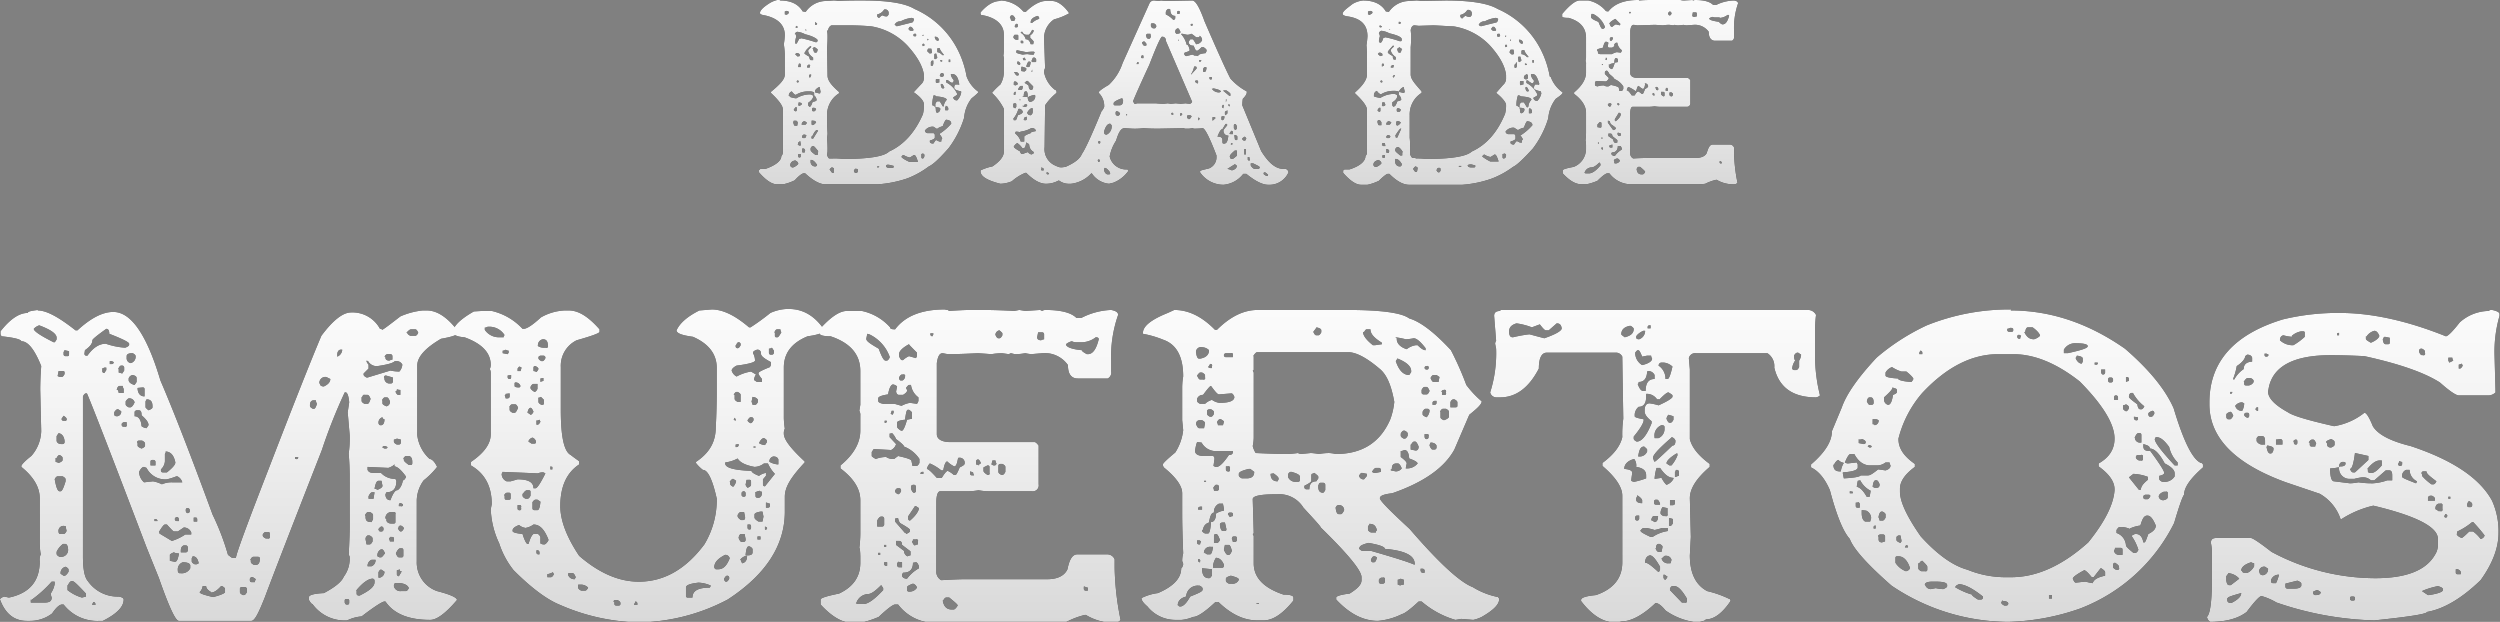 <svg
    xmlns="http://www.w3.org/2000/svg"
    xmlns:xlink="http://www.w3.org/1999/xlink" viewBox="0 0 503.3 125.2"
    xmlns:v="https://vecta.io/nano">
    <rect x="0" y="0" width="503.3" height="125.2" fill="#808080" stroke="none"/>
    <defs>
        <linearGradient id="A" x1="251.6" y1="125.2" x2="251.6" y2="62.4" gradientUnits="userSpaceOnUse">
            <stop offset="0" stop-color="#d9d9d9"/>
            <stop offset=".2" stop-color="#e1e1e1"/>
            <stop offset=".7" stop-color="#f4f4f4"/>
            <stop offset="1" stop-color="#fbfbfb"/>
        </linearGradient>
        <linearGradient id="B" x1="251.5" y1="37" x2="251.5" y2="0" xlink:href="#A"/>
        <path id="C" d="M7.6 62.5c1.8 0 4.3 1.4 7.6 4h.4q4-3.7 7.2-3.7 5.4 0 9.5 13.8 4 9.3 10.5 27a49.7 49.7 0 0 1 3.1 8.1l.8.6h.8q0-1 6.5-17.7 7.6-19.7 10.7-27 3.5-4.7 6-4.7a6.3 6.3 0 0 1 5.8 3.3c.3 0 .4.1.4.2.2 0 1.5-1 3.7-2.7a15 15 0 0 1 4.5-1.2h.8q3.2 0 6.4 4.3c0 .6-1.2 1-3.5 1.4Q84 71 84 73.6v14a7.7 7.7 0 0 0 2.5 4.8c.4 0 1 .5 1.5 1.6a15.8 15.8 0 0 1-2.7 2.7 7.1 7.1 0 0 0-1.4 4V113a6.1 6.1 0 0 0 4.1 6c2.7.7 4 1.3 4 1.8h0q-3.4 4-5.4 4-6.5 0-9-3.7h-.2c-.4 0-2 1-4.6 3a8 8 0 0 0-2.9.8 8 8 0 0 1-7-3.3c-.2 0-.4-.3-.7-.8v-.6c0-.4 1-.7 3-.8q3.4-1.8 4-3.3a6 6 0 0 0 1.2-3.7q0-.6-.2-.6.2-4 .2-5.8v-10q0-2.3-.2-4.7a21.2 21.2 0 0 0 .2-3.7L70 83l.3-2c-.1-1.3-.4-2-.7-2h-.2a107.8 107.8 0 0 0-4.6 11.6q-9 23-11.5 29.7c-1.2 3-2 4.7-2.7 4.7H36q-1 0-4-8.6l-2.5-6.2q-10.5-27.6-12-31h-.2c-.2 0-.4.2-.6.6V112c0 2.5.3 4.2 1 5a7.3 7.3 0 0 0 6.2 3.1c.6.1 1 .3 1 .6q0 2.2-4.2 4.3h-.6a8.6 8.6 0 0 1-7.3-3.3h-.3c-.5 0-1.2.6-2 1.8A7.3 7.3 0 0 1 6 125h-.6q-3.8 0-5.4-4.3c0-.2.3-.4.8-.6.1 0 .5.1 1 .2Q8 119 8 113a2.6 2.6 0 0 1 .2-1.4 14.1 14.1 0 0 1-.2-2.1v-9.2Q8 97 4.3 94v-.2c0-.2.7-1 2-2a7.9 7.9 0 0 0 2-5l-.2-8.4a64 64 0 0 1 .2-4.7q-2-5-4-5-.2-.6-4-1l-.2-.4v-.6Q3 63 5.6 63c0-.3.6-.4 2-.6zm-1.4 58.2v.6H9c1 0 1.4-.3 1.4-1a4.9 4.9 0 0 1-.2-.8 4.9 4.9 0 0 0 .8-1.9v-.5h-.6a23.8 23.8 0 0 1-4.1 3.7zm.6-54.5q0 .7 4 2.7h.2a2 2 0 0 0 .4-.6V68q0-1.2-3.5-2.5a2.5 2.5 0 0 0-1 .6zM11 96.4c.3 1.7.6 2.5 1 2.5h.2c.3 0 .6-.7 1-2v-.4c0-.2-.2-.4-.6-.6h-1q-.3 0-.6.6zm.2-4.2v.8a1.7 1.7 0 0 1 .6.2q.8-.3.8-.6v-.4c0-.2-.2-.4-.6-.6H12c-.2 0-.4.2-.6.6zm.6-5l-.4.6v1q.2.6 1 .6h.2a.4.4 0 0 0 .4-.4v-.2c-.1-1-.6-1.6-1.4-1.6zm-.4 24v.3c0 .2.2.4.6.6h.2a1.4 1.4 0 0 0 1.5-1.6q-.1-1-.6-1h-.4a4 4 0 0 0-1.3 1.6zm.4-36.5l-.2 1 .4.2h.4q.3 0 .6-.6V75c0-.2-.1-.3-.4-.3zm0 32.4c0 .3.2.4.4.4h.6q.3 0 .6-.6l-.2-1H13a1 1 0 0 0-1.2 1.2zm.4 8.4l.6.4h.2c.2 0 .5-.3.8-.8v-.4q0-.3-.6-.6a1.3 1.3 0 0 0-1 1.4zm.6-31.8l-.4.6q0 .4.4.4h.2a.3.3 0 0 0 .4-.4q0-.2-.6-.6zm.2-13.2l-.2.4v.4c0 .3.2.4.4.4h.4c.2 0 .3-.1.3-.4v-.6zm.6 47.3v1a8.4 8.4 0 0 0 2.9 1.5l.8-.2v-.6c-1.6-1.7-2.4-2.5-2.7-2.5h-.2c-.2 0-.5.3-.7.8zM17 71.2c0 .3.2.4.4.4h.2q1.7-2.4 3.7-2.4a15 15 0 0 0 3.9.8q.8-.3.8-.6v-.2c0-.3-1.4-1-4-2q0-1-.6-1-2.8 2-2.8 2.3c0 .7-.5 1.3-1.5 2zm1.8 50l-.2.4v.2h.6v-.2a.4.4 0 0 0-.4-.4zm1.8-47v.6a.4.4 0 0 0 .4.3l.4-.6V74H21a1.4 1.4 0 0 1-.6.2zm1.5-1.5v.6h.4a.4.4 0 0 0 .4-.4l-.4-.2zM23 83v.4c0 .3.2.4.6.4a.9.9 0 0 0 .8-1l-.6-.4h-.2q-.3.1-.6.6zm.7-4.5a1.4 1.4 0 0 1 .2.6h1v-.8a1.6 1.6 0 0 1-.2-.6h-.6c-.3 0-.5.3-.6.8zm.2-4.2v.7a4.4 4.4 0 0 1 .7.2l.4-.6V74a.4.4 0 0 0-.4-.4h-.2c-.2 0-.4.2-.6.7zm.6 11.2q0 .4.4.4h.2a.3.3 0 0 0 .4-.4V85h-.6c-.2.1-.4.2-.4.4zm.8-4.7v.6c0 .2.2.4.6.6h.4q.4-.1.8-1a1.1 1.1 0 0 0-1.2-.8c-.2.1-.4.3-.6.6zm.2-9v.2a1 1 0 0 0 .8 1.1 1.3 1.3 0 0 0 1-1.4c0-.2-.2-.4-.6-.6-.8 0-1.2.2-1.2.6zm.4 4.7c0 .4.4.8 1.2 1l.4-.6v-.8c0-.3-.3-.5-.8-.6a1 1 0 0 0-.8.7zm1.2 6.6v.7c.8 0 1.3.7 1.4 2a2 2 0 0 0 1 .4l.4-.6c0-.6-.5-1.2-1.4-2 0-.8-.2-1-.6-1h-.4c-.3.1-.4.2-.4.4zm.6-5v.2c.1 1 .6 1.5 1.4 1.5v-.4-1c0-.3-.1-.4-.4-.4zm0 11v.6c0 .2.3.4.8.6.5-.2.7-.4.7-.6v-.4c0-.2-.2-.4-.6-.6H28c-.3 0-.4.2-.4.4zM28 95a2.9 2.9 0 0 0 1 2.1l1.8-.2a6.7 6.7 0 0 1 1.8.6 4.7 4.7 0 0 1 2.1-.4h2a1.9 1.9 0 0 0-1-1.2h-.2a13.3 13.3 0 0 1-1.9.6 4.2 4.2 0 0 1-4.1-2.3L29 94q-.5 0-1 1zm1.5-14.6l-.2.4V82q0 .1.6.6c.5-.2.8-.4.8-.6v-.2c0-1-.4-1.4-1.2-1.4zm.8 12.7v.6h1V93a.4.4 0 0 0-.4-.4h-.2c-.3 0-.4.1-.4.4zm.8 11.4v.4h.6a.4.4 0 0 0-.4-.4zm1 2.7v.2l2.5 1.5a10.3 10.3 0 0 0 2.7-1.3h1.2v-.4a1.6 1.6 0 0 0-1.6-1H37l-1.2.8H35c-.1 0-.6-.5-1.4-1.4h-.4c-.2 0-.6.5-1.2 1.5zM33.4 91l-.2.4v1.5a2.5 2.5 0 0 1-.8 1.6v.2q0 .4.4.4h.8c1-.8 1.7-1.5 1.7-2-.3-1.5-1-2.2-2-2.2zm.8 20.7v1.2l1 .2c.4 0 .6-.5.8-1.5v-.2a1.8 1.8 0 0 1-1-.2c-.5.2-.8.4-.8.5zm1-7.2c0 .3.2.4.4.4h.4v-.4a.4.4 0 0 0-.4-.4q-.4.1-.4.4zm.6 10.5h0c.1.3.2.4.4.4h.2a1.9 1.9 0 0 0 1.9-1v-.6c-.1-.4-.6-.6-1.5-.6a1.5 1.5 0 0 0-1 1.6zm.6-4v.2h1a.4.4 0 0 0 .4-.4v-.6a.4.4 0 0 0-.4-.4H37c-.5.2-.6.6-.6 1.2zm1-8.3v.2c.1.3.2.4.4.4a.4.4 0 0 0 .4-.4v-.2a.4.4 0 0 0-.4-.4c-.3 0-.4.1-.4.4zm1.4 9.3l-.2.4v.6c0 .2.2.4.6.6h.4l.4-.2c-.2-1-.6-1.4-1.2-1.4zm.2-7.8v.8h.7v-.4c0-.3-.1-.4-.3-.4zm3.5 15c-.7-.4-1-.8-1-1.2h-.7a2 2 0 0 1-.6 1.2c0 .3 1 .6 2.7 1 1.6-.4 2.4-.8 2.4-1v-.6c0-.2-.2-.4-.6-.6h-.2c-.7.8-1.4 1.3-2 1.3zm5.8-.6v.6c0 .2.2.4.6.6h.2c.2 0 .4-.2.6-.6v-.6a.4.4 0 0 0-.4-.4h-.6c-.2 0-.4.1-.4.3zm2-2v.2q0 .4.4.4h.6a1.5 1.5 0 0 1 .2-.6l-.6-.4h-.2c-.2 0-.4.2-.4.4zm.2-3.8v.3c0 .2.2.4.6.6h.6c.4-.1.6-.5.6-1.2 0-.3-.1-.4-.4-.4H51c-.2 0-.4.2-.6.6zm2.4-5.2v.2c0 .2.2.4.6.6h.4a.3.3 0 0 0 .4-.4v-.6c0-.2-.1-.3-.4-.3h-.4q-.3 0-.6.5zM59.4 92v.4h.2a.3.3 0 0 0 .4-.4zm3-10.3c0 .2.2.4.6.6h.2c.2 0 .4-.3.6-1a1.5 1.5 0 0 1-.2-.7H63c-.4.1-.6.4-.6 1zm2-4.5c0 .4.3.6.8.6q1.3-.6 1.3-1.5l-.8-.4a1.2 1.2 0 0 0-1.4 1.3zm3.5-5.6v.2a1.6 1.6 0 0 0 1-1.4h-.4c-.4.1-.6.5-.6 1zm1.5 49.3v.4c.1.3.2.4.4.4h.2c.2 0 .3-.1.3-.4v-.4a.3.3 0 0 0-.3-.3h-.2c-.3 0-.4.1-.4.3zm2.4-2v.6c0 .3.2.4.6.4 2-1 3-1.8 3-2.7v-.3a.4.4 0 0 0-.4-.4c-.8 0-2 .8-3.3 2.4zm1-39v.8q0 .3.6.6h.6q.3 0 .6-1-.3-.8-.6-.8h-.6c-.2-.1-.4.1-.5.5zm1-7.3v.2a1.9 1.9 0 0 0 .4.6v.8l-1 1v.2q0 .3.6.6h.2l4.6-1.4a8.6 8.6 0 0 0 1.8.2 2.4 2.4 0 0 0 .6-1.4 1.3 1.3 0 0 0-1.3-.7h-.2c-.4.4-1.5.7-3.5 1h-.4a2 2 0 0 1-1.5-1zm-.2 31.3v.2c0 .8.4 1 1.2 1l.3-.6v-.8q0-.3-.6-.6h-.4q-.3 0-.6.6zm0 4.5v.2l.2 1h.6q.3 0 .6-.6v-.6q0-.3-.6-.6h-.2q-.3-.1-.6.5zm5.8-15c0 .2-.4.5-1.2.8L74 94v.4.2c.2.4.5.6 1.2.6h1.5a3.8 3.8 0 0 0 2.9 1.2l.2.4c0 1.5-.6 2.3-2 2.3l-.2.4c0 .8.4 1.2 1 1.2.5-1.4 1-2 1.3-2s1-.7 1.2-2q.3 0 .6-.6v-.2c-1-1.4-1.8-2-2.3-2zM74 114h.4.4a1.3 1.3 0 0 0 .8-1.3h-.8a1.3 1.3 0 0 0-.8 1.2zm.2-14.2v.6h1l.2-1.3H75c-.3 0-.5.2-.8.8zm1.4-1.4l.4.2c.8-.3 1-.6 1-.8l-.2-1h-.6c-.4 0-.6.6-.8 1.6zM76 112l.4.2h.3c.2 0 .4-.3.8-.8-.2-.5-.4-.8-.6-.8h-.2a1.3 1.3 0 0 0-.7 1.4zm.2-26.8c.1.3.2.4.4.4h.2c.4-.1.6-.5.6-1.2a.4.4 0 0 1-.4-.4 1.1 1.1 0 0 0-.8 1.1zm0 21.4c.1.3.2.4.4.4h.2a.4.4 0 0 0 .4-.4v-.2a.4.4 0 0 0-.4-.4q-.2 0-.6.5zm0 8.7v1h.2a1.2 1.2 0 0 0 1-1.2l-.6-.4c-.2-.1-.4.1-.6.5zm.8-34.7v.6c0 .2.3.4.8.6a.9.9 0 0 0 .7-1c-.2-.5-.4-.8-.6-.8h-.4c-.2 0-.4.2-.6.6zm0 9.5l.4.2h.2c.3 0 .4-.1.4-.3l-.4-.2h-.2c-.2 0-.4.1-.4.3zm.4-14a1 1 0 0 0 1.1 1.1h.2a.4.4 0 0 0 .4-.4V76l-1.4-.4c-.3 0-.4.2-.4.4zm.2-4.3v.2c0 .4.3.6.8.6a1.3 1.3 0 0 1 .6-.2v-.7a.4.4 0 0 0-.4-.4H78q-.3 0-.6.5zm.2 32.6v.4c.1.4.5.6 1 .6h.4c.3 0 .4-.1.4-.3v-1.6a.3.3 0 0 0-.4-.4H79a1.2 1.2 0 0 0-1.4 1.3zm.7 3.7c0 .2-.1.3-.2.3a1.8 1.8 0 0 1 .2.6h.8v-.6c0-.2-.1-.3-.4-.3zm.8-19.6v.4c0 .2.2.4.6.6h.4a.4.4 0 0 0 .4-.4v-.6l-.8-.2a1.4 1.4 0 0 1-.6.2zm0 29.5a1.3 1.3 0 0 0 1.4 1h1c.2 0 .4-.2.6-.6-.2-.6-1-1-2-1h-.6c-.3 0-.4.2-.4.6zm.6-39.6c0 .3-.1.4-.3.4.2.5.4.7.6.7h.4v-1a1.6 1.6 0 0 1-.6-.1zm-.2 33c.2.5.4.8.6.8h.6c.2 0 .3-.1.3-.4v-1c0-.3-.1-.4-.3-.4h-.4c-.3.1-.5.4-.8 1zm.2 3.5v.8c.1.2.2.3.4.3l.6-1a.3.3 0 0 1-.4-.4 1.4 1.4 0 0 1-.6.2zm.4-9c0 .3-.1.4-.2.4.2.5.4.7.6.7s.4-.2.6-.6c0-.2-.2-.4-.6-.6zm0-4h.4a.3.3 0 0 0 .4-.4l-.4-.2c-.3 0-.4.1-.4.4zm1-9.5v.2c0 .2.3.5 1 1h.4c.2 0 .3-.1.3-.4V93c0-.7-.2-1-.6-1.2h-.6c-.2 0-.4.2-.6.5zM82 67c0 .2.2.4.6.6h1c.2 0 .4-.2.6-.6-.2-.5-.4-.7-.6-.7h-.8c-.3 0-.5.2-1 .7z"/>
        <path id="D" d="M97 62.6h2a12.2 12.2 0 0 1 6.2 3.6h.2q1 0 3.5-2.3a10.6 10.6 0 0 1 4.8-1.4h.8c2 0 4 1.3 6.2 3.8v.5q0 .4-4.6 1.7a5.7 5.7 0 0 0-3.2 5.4v8.7q0 8 2 9c1 .8 1.7 1.2 1.7 1.3v.6q-3.8 2.5-3.8 8.4 0 4.3 3.8 10 6 5.2 12 5.2 7.6 0 13.2-7.5a17.4 17.4 0 0 0 2.5-9.2q-1.3-5.8-2.8-5.8a7.7 7.7 0 0 1-1.4-1.4v-.2c2.7-1.8 4-4 4-7q.2-3.6.2-7.7v-4.2q0-4.2-4.8-6.3c-2.2-.3-3.3-.7-3.3-1.3q1-2.2 4.6-4l2.5-.2q3.3 0 7.5 3.6h.3a46.4 46.4 0 0 0 4-2.9 9.1 9.1 0 0 1 3.3-.8h.4q4.2 0 7 4v.2c0 .6-1 1-3.2 1.3-3.2 1.3-4.8 3.4-4.8 6.3v10.2a16.4 16.4 0 0 0 .2 2.1 2 2 0 0 0-.2 1c0 1.2 1.4 3 4.2 5.6v.2C159.3 96 158 98 158 100v3q0 10.2-11.5 17.7a39.4 39.4 0 0 1-17.8 4.6 41.3 41.3 0 0 1-15.9-3.5q-4-1.6-9.4-7a17.1 17.1 0 0 1-2.9-5.4 17.6 17.6 0 0 1-1.7-6.9l.2-1q0-5.4-4.2-7.8V93q4-2.7 4-5.6V75a1.5 1.5 0 0 0-.2-.7 1.9 1.9 0 0 0 .2-.8q0-3.7-5.3-5.6c-1.5-.1-2.3-.5-2.3-1 0-1.2 1.4-2.6 4.2-4.2zm.6 3.4v.4a3.4 3.4 0 0 0 2.8 1.5h1c0-.3.1-.4.2-.4a3.6 3.6 0 0 0-3.5-1.7 1.7 1.7 0 0 1-.6.2zm3.6 29l-.2.4a1.6 1.6 0 0 0 1 1.5h.8l1.4-.4c2.2 0 3.2.6 3.2 1.8h.4q.5 0 2-3l-.4-.2a2.4 2.4 0 0 0-1.1.2zm0-24.5v.6l1 .2.2-.3v-.4a1.3 1.3 0 0 1-.6-.2 1.1 1.1 0 0 1-.6.2zm.6 8.8c0 .2-.1.3-.2.3a1.8 1.8 0 0 1 .2.6h.4a.4.4 0 0 0 .4-.4v-.6zm-.2 20.5v.4c0 .3.1.4.3.4h.6c.2 0 .3-.1.3-.4v-.6c0-.3-.1-.4-.3-.4h-.4c-.2 0-.4.1-.6.5zm.6-24.2v.3c0 .3.2.4.4.4s.3-.1.3-.4v-.4zm.4 6.3v.6q0 .3.6.6h.4c.2 0 .4-.3.7-1-.2-.5-.4-.7-.6-.7h-.6q-.3 0-.6.6zm3.5 24.4a2.5 2.5 0 0 1-1.6-.6c-.8.3-1.2.6-1.3 1v.2q0 .4 2 .6c.4 1.3.8 2 1 2h.2q.5-1.7 1-2h.8c.2 0 .4.2.6.6v1.3a1.3 1.3 0 0 0 .8.2c.2 0 .5-.3.8-.8v-.2c-.8-2-1.7-3-3-3a3.8 3.8 0 0 1-1.7.7zm-2.5-29.2v.6c0 .2.3.3 1 .3 0-.1.1-.2.2-.2a1 1 0 0 0-1.1-.8zm.6-3v.6h.6l.2-.7-.4-.2a.4.4 0 0 0-.3.4zm0 27.6v.6c0 .3.1.4.3.4a.3.3 0 0 0 .4-.4v-.2a.3.3 0 0 0-.4-.4zm1-2.3v.4c0 .2.2.4.6.6h.4q.3 0 .6-.6V99c0-.2-.1-.3-.4-.3h-.3c-.2 0-.5.2-.8.7zm1-16.3a2 2 0 0 1 .6.4q.3 0 .6-.6c-.2-.5-.4-.8-.6-.8s-.5.3-.6 1zm.2 5.8l.6.4h.6c.2 0 .3-.1.3-.4a1.1 1.1 0 0 0-.7-.8 1.2 1.2 0 0 0-.8.7zm.4-11v.2c0 .2.3.5.8.8q.3 0 .6-.6v-1h-.8q-.3 0-.6.6zm.4 23.4v1q0 .4.4.4h.6c.3 0 .5-.6.6-1.7l-.6-.4h-.4c-.2 0-.4.2-.6.5zm.2-27.2v.6a1.2 1.2 0 0 1 .6.2 2 2 0 0 0 .4-.6c0-.2-.2-.4-.6-.6-.3 0-.4.1-.4.4zm.6 36.7v.4q0 .4.4.4h.2v-.4a.4.4 0 0 0-.5-.4zm0-26v.7h.2q.3 0 .6-.6l-.2-.4a1.5 1.5 0 0 1-.7.2zm.2-15.2a2.2 2.2 0 0 0 1.1.4h.6a.3.3 0 0 0 .4-.4c0-1-.4-1.3-1-1.3a1.2 1.2 0 0 0-1 1.3zm.2 2.3v.2q0 .3.6.6h.2q.3 0 .6-.6V72a.4.4 0 0 0-.4-.4h-.6c-.3.1-.4.2-.4.4zm0 8.3v.7q0 .3.6.6h.2c.2 0 .3-.1.3-.4v-.6l-.6-.6a1.3 1.3 0 0 1-.6.2zm.4-4v.7a1.4 1.4 0 0 1 .6-.2v-.6zm1.4 39.4v.6h.7q.3 0 .6-.6l-.2-.4a2.9 2.9 0 0 1-1.2.4zm.6-21.7v.6h.4V94zm3.6 21.5v.4a1.3 1.3 0 0 0 1.3.8l.2-.4c-.2-.5-.4-.8-.6-.8zm2 2.3v.6c0 .2.2.4.6.6h.8c.2 0 .4-.2.6-.6a2.1 2.1 0 0 0-1.3-.6zm7.3 3.5v.4c0 .2.2.3.3.3h.6a.3.3 0 0 0 .3-.3v-.2q0-.3-.6-.6h-.4a.4.4 0 0 0-.4.3zm4.2 0l-.2.4v.2h.6v-.2a.4.4 0 0 0-.4-.5zm10.2-3v1.8c0 .2.2.3.3.3h1c0-1.4 1.2-2 3.5-2l.2-.4a6.5 6.5 0 0 0-2.5-.6c-1.7.2-2.5.5-2.5 1zm5.7-4c.1.3.2.4.4.4h.4c1 0 1.7-.7 2.3-2.2a.9.9 0 0 0-.9-.7c-1.4.7-2.2 1.5-2.2 2.5zm2 2.3v.2c.1.3.2.4.4.4s.4-.2.6-.6v-.2a.4.4 0 0 0-.4-.4c-.2 0-.4.2-.6.6zm.2-23.2q0 1.3 5.3 1.5 0 .4 1.5 1a3.3 3.3 0 0 1 1.4-.6v.6l-.6.7v1q0 .4.4.4l2-2.5a7.1 7.1 0 0 1-1.4-2.1h-.8a3.2 3.2 0 0 1-1.9.7q-2.7-.5-3.4-1.7a6.9 6.9 0 0 1-2.5.8zm1 3.8v.3c0 .2.2.4.6.6a2.2 2.2 0 0 0 .6-1.2l-.6-.4c-.2 0-.4.2-.7.6zm4.6-26a3.1 3.1 0 0 1 .4 1.5c0 .3-1.2.7-3.7 1-.6.3-1 .7-1 1a2 2 0 0 0 1 1.2 8.9 8.9 0 0 1 2.9-1l1 .6a2.1 2.1 0 0 0-.4 1.1l.6.4h1v-.6a5.9 5.9 0 0 1-.7-1v-.2c0-.2.8-.6 2.3-1.2l.2-.4v-.6c-1.3-.7-2-1.2-2-1.7a.7.7 0 0 0-.8-.8c-.6.2-.8.4-.8.6zm-3.7 13l-.2.4.4.2v-.3zm0-4.6v.8c0 .2.2.4.6.6h.6v-1.4q0-.3-.6-.6h-.2c-.2 0-.4.2-.6.6zm.2-10v.2c0 .3.2.4.4.4s.4-.2.6-.6v-.2a.4.4 0 0 0-.4-.4q-.3 0-.5.6zm0 20v.5h.2a.4.4 0 0 0 .4-.4v-.2zm.4 14.2v.2c0 .2.2.5.7.8h.4a.4.4 0 0 0 .4-.4v-.2l-.2-1h-.7q-.3 0-.6.6zm.2 4.6c.2.5.4.8.6.8h.4a.4.4 0 0 0 .4-.4v-.2l-.2-1h-.6q-.5 0-.6.8zm.4 4.4l.3.7q1-.2 1-1.5h-.2a2.3 2.3 0 0 0-1.2.8zm.2-13.4v.4a.4.4 0 0 0 .4.3c.3 0 .4-.1.4-.3v-.4a.4.4 0 0 0-.4-.4q-.4.1-.4.4zm1-2.7l-.2 1a1.7 1.7 0 0 0 .4.6c.5-.2.7-.4.7-.6V97c0-.3-.1-.4-.3-.4zm0 15.2h.2c.7 0 1-.2 1-.6v-.6c0-.2-.2-.4-.6-.6h-.2c-.3 0-.5.6-.6 1.8zm.2-27.2q0 .3.6.6c.2 0 .4-.2.6-.6v-.2a.4.4 0 0 0-.4-.4h-.2q-.2 0-.6.6zm0 21v.6q0 .4.4.4c.2 0 .3-.1.3-.4v-.2c0-.3-.1-.4-.3-.4zm1-25.7l-.2 1a1.4 1.4 0 0 1 .2.6h.5q.3 0 .6-.6v-.3c0-.2-.2-.4-.6-.6zm.2 10v.2h.4v-.2zm.2 13.7v.6q0 .3.8.8h.8l.2-1-.2-1h-.4q-1.2.2-1.2.6zm.2-4.4v.6q0 .4.4.4h.3c.4-.1.6-.5.6-1v-.2q-.4 0-.4-.2-1 .2-1 .5zm.4 8.8v.6h.6v-.6zm.3-18.8a2.4 2.4 0 0 0 1.2.4l.4-.6v-.2c0-.2-.2-.4-.6-.6q-.5 0-1 1zm1.4 12v.4.6h.4c.2 0 .4-.1.4-.4v-.4a1.7 1.7 0 0 1-.6-.2zm-.2 4.8v.6a.3.3 0 0 0 .4-.4zm.8-35.7v.7c0 .3.2.4.4.4h.2a.4.4 0 0 0 .4-.4v-.4l-.4-.6a1.1 1.1 0 0 1-.6.2zm0 22.6a3.9 3.9 0 0 0 1.9.6v-1q-.2-.6-1-.6a1 1 0 0 0-.8 1.1zM156 67v.6c0 .2.1.3.3.3h.2c.2 0 .4-.3.8-1a1.6 1.6 0 0 1-.2-.6h-.6c-.3 0-.4.2-.6.6z"/>
        <path id="E" d="M190.6 62.4q.4 0 .4.2 3-.2 4.3-.2h2.5q2.8 0 6.4.2l1-.2 1.2.2 3-.2.4.2a1.3 1.3 0 0 1 .6-.2q4.7 0 6.3 1.6h1a14.3 14.3 0 0 1 6-1.6c1 .2 1.4.5 1.4 1a25.4 25.4 0 0 0-1.4 9.4v2a1.3 1.3 0 0 1-.7 1.4h-6c-1.4 0-2-1-2-2.7a5.7 5.7 0 0 0-5.1-2.4l-2.3.2a9.3 9.3 0 0 1-1.2-.2 10.2 10.2 0 0 1-2.1.2l-.8-.2-.4.2-1.4-.2a14.4 14.4 0 0 0-2.1.2l-2.7-.2q-3.6.2-6 .2a10.2 10.2 0 0 1-1.1-.2c-.7 0-1 .7-1.2 2v14.3c0 1 1 1.6 2.7 1.6h17c.2 0 .5.3.8.7v7.8a1.2 1.2 0 0 1-1.4 1.4h-8.4a11.4 11.4 0 0 1-2.3-.2 12.1 12.1 0 0 1-2.4.2h-5.3c-.5 0-.8.8-.8 2.3v14a1.9 1.9 0 0 0 1 1.6q3.2-.2 5-.2h16.4c2 0 3.4-.7 4-2 .4-2 1-3 2-3h6a1.6 1.6 0 0 1 1.5 1v1.8a56.9 56.9 0 0 0 1.2 10.4 1.7 1.7 0 0 1-1 .6 11.1 11.1 0 0 1-6-1.6h-.2a16.2 16.2 0 0 0-3.7 1.4 18.1 18.1 0 0 1-2.5.2H188a9.3 9.3 0 0 1-7.2-3.7h-.6c-.4 0-1.5.8-3.3 2.5a19.8 19.8 0 0 1-3.7 1.2h-1.6q-3 0-6.4-3.7v-1c0-.3 1.2-.7 3.7-1.2q4.3-2 4.3-6.2v-1c0-1.2-.1-2-.2-2a23.1 23.1 0 0 0 .2-2.8v-6.8q0-3.4-4-6.4v-.6c2.7-2.2 4-4.6 4-7v-3a1.7 1.7 0 0 0-.2-1l.2-1.2v-6.8q0-5-6-7c-1.4 0-2.2-.2-2.2-.6v-.8q3.3-3.7 5.5-3.7h3a10.6 10.6 0 0 1 5.7 3.3c0 .3.3.4 1 .4q3-4 10-4zm-18.3 59l.3.2h1.2c1 0 2.3-1 4-2.8v-.4l-.4-.6c-1.2 1.2-2 1.8-2.7 1.8a2.6 2.6 0 0 0-2.3 1.8zm2.3-54.2l-.2 1c0 .5.8 1 2.5 2 .6 1.6 1 2.4 1.4 2.4h.2c.2 0 .4-.2.6-.6v-.2a8 8 0 0 0-4.1-4.5zm4.5 20v.8l1.3 1.4a1.9 1.9 0 0 1-1 1.2l-3.5-.2-.4.6v.8c0 .1.3.3.8.6a6.1 6.1 0 0 1 2.1-.4 2.4 2.4 0 0 0 1.2.4h.4l.8-.6c1.8.4 2.7.7 2.7 1l.2 1h.8c.2 0 .4-.2.6-.6v-.8a6.6 6.6 0 0 0-3.1-2.5c0-.2-.5-.7-1.6-1.5a3.7 3.7 0 0 0-.8-1.2 1.7 1.7 0 0 1-.6.1zm-2.5 17.8v1h1a.4.4 0 0 0 .4-.4v-1.2a.4.4 0 0 0-.4-.4h-.2c-.2 0-.5.2-.8.8zm.2-24.7v.4q0 .4 1 .6h2.3l1.4.4a5.4 5.4 0 0 1 1.7-.6l1.4.2a1.6 1.6 0 0 0 .3-.6V80a3.7 3.7 0 0 1-1.5-2.5h-.4c-.1 0-.3.2-.6.6l.2.4v.2c0 .2-.3.5-.8.8h-.8q-.5 0-.6-.7l.2-1a1.5 1.5 0 0 0-.8-.4c-.4 0-.8.7-1 2-1.4.2-2 .5-2 .8zm0 31v.4h.4v-.4zm1.2-1.6v.4h.4v-.4zm0 3.5v.3c0 .3.2.4.4.4h.2v-.7zm.1-28.5v.4a.3.3 0 0 0 .4-.4zm1.4-2a1.4 1.4 0 0 1-.2.6l.4.2.2-.4v-.4zm.7 16v.2c0 .2.2.4.6.6.2 0 .4-.2.6-.6v-.2a.4.4 0 0 0-.3-.4h-.4c-.3.1-.4.2-.4.4zm0 5.7v.6l2 2.3c.2 0 .2.1.2.2.5-.2.8-.4.8-.6v-.2c0-.2-.6-.6-2-1.4a2.3 2.3 0 0 1-.4-1zm.2 4.5v.8l1.6 1.2a1.2 1.2 0 0 0 .7 1.1 1.6 1.6 0 0 1 .6-.2v-.8l-1.7-1.3c0-.5-.2-.8-.6-.8zm.2-23.8v.8c0 .2.3.5.8.8h.2c.2 0 .6-.7 1-2.2l1-.2v-1.2q0-.2-.6-.6h-.2c-.3 0-.4.6-.6 2-1 .1-1.6.3-1.6.6zm.2 28l-.2.4v.3c.1.3.2.4.4.4h.6v-1zm.2-41.4c.2.5.4.8.6.8h.2a4.3 4.3 0 0 1 1.2-.8l1.4.4.2-.4V71c-1-1-1.6-1.6-1.6-1.7-1.3.7-2 1.4-2 2zm0 4.3v.2c.1.3.2.4.4.4h.2c.2 0 .4-.2.6-.6v-.2a.3.3 0 0 0-.4-.4h-.2c-.2 0-.4.2-.6.6zm2.8 37.3c0 1.4-.7 2-2 2l-.2.4v.2c.1.4.5.6 1 .6a7.7 7.7 0 0 1 2.4-2.1v-.4q-.3-.8-.6-.8zm-1.2 5v.4c0 .3.2.4.4.4h.2a1.7 1.7 0 0 0 1.4-.8 1.2 1.2 0 0 0-.8-.8c-.8.3-1.2.5-1.2.8zm.2-14.3v.4q.1.4.4.4c1.2-1 1.8-2 1.8-2.5l-.6-.4h-.2zm.6-5.6c.2.5.4.8.6.8a.4.4 0 0 0 .4-.4V98a.4.4 0 0 0-.4-.4h-.2c-.3.1-.4.2-.4.4zm.4 10.2c0 .3-.1.4-.2.4.2.5.4.8.6.8a1.1 1.1 0 0 1 .6-.2v-.6a.3.3 0 0 0-.4-.4zm1.5-13.2h.6v-.4h-.2c-.3 0-.4.2-.4.4zm7.6-3.3c-.2 1.2-.4 1.8-.8 1.8a5.7 5.7 0 0 1-1.4-1c-.3 0-.6.6-.8 1.8h-.4a9.8 9.8 0 0 0-2.3-1.4 2.3 2.3 0 0 0-.6 1.1c.4.1 1 .7 2 1.8h1c.6-1 1-1.4 1.2-1.4a4.4 4.4 0 0 1 1.2.8h.4c.1 0 .4-.5.8-1.5.6-.3 1-.5 1-.8a1 1 0 0 0-1.3-1.1zm-5.6-25v.2a.4.4 0 0 0 .4.4l.2-.4v-.2zm2.5 53.8c.2 1.2.8 1.8 1.8 1.8h.4c.2 0 .5-.3.8-.8 0-.2-.6-.7-1.7-1.6h-.6c-.2 0-.4.2-.6.6zm5.5-26v.4q0 .4.4.4h.4 0a1.4 1.4 0 0 1-.2-.6zm1.2-2v.6a1.3 1.3 0 0 1 .6.2c0-.3.2-.4.4-.4-.2-.5-.4-.8-.6-.8a.4.4 0 0 0-.4.4zm1.5 1.2v.7c0 .2.3.5.8.8a.3.3 0 0 0 .4-.4V94c0-.2-.1-.3-.4-.3zm1.8-1.4l-.2.8.4.2h.2a.4.4 0 0 0 .4-.4 1.6 1.6 0 0 1-.2-.6zm.6-25.3c.2.5.4.7.6.7h.2q.3 0 .6-.6v-.4q0-.1-.6-.6a1 1 0 0 0-.8.8zm.6 27v.6q0 .3.6.6h.2q.3 0 .6-.6V94q0-.3-.6-.6h-.4c-.3 0-.4.2-.4.4zm8-27.5l-.2 1c0 .4.3.6.8.6a1.8 1.8 0 0 1 .6-.2v-1a.4.4 0 0 0-.4-.4zm9 2h-1.4a1.7 1.7 0 0 1-.8-.2 2.8 2.8 0 0 0-1.2.6c0 .5 1 1 3.2 1.2 0 .2.3.4 1 .8h.2c1 0 1.7-1 2.2-3q0-.4-.6-.4a4.8 4.8 0 0 1-2.6 1zm.2 49.2v.4q0 .4.4.4h.4v-.6a1.2 1.2 0 0 1-.6-.2z"/>
        <path id="F" d="M236.4 62.4q4.3 0 8.2 4h.4q4-4 8.2-4h18q10.2 0 12.5 1.7 3.4 1 8.4 6.4a61.5 61.5 0 0 1 3.1 7 19.9 19.9 0 0 0 3.1 3.3c0 .6-1 1.5-2.5 2.7l-3 7q-3 5.5-12.5 8.8c-1.7.2-2.5.5-2.5 1s2 2.5 6 6.2q8.8 10.2 12.7 11.7a15.3 15.3 0 0 0 5.1 2l.2.3v.2c0 1-1.2 2.2-3.5 3.5a7.2 7.2 0 0 1-1.7.6l-2.4-.2c-.1 0-.5.1-1.2.2a18.2 18.2 0 0 1-6.8-3.7h-.6c-1.8 1.7-3 2.5-3.3 2.5a13.4 13.4 0 0 1-4.9 1.4q-4.4 0-8.4-4.3v-.4c0-.3 1-.6 2.7-.8 1.6-1 2.4-1.8 2.4-2.7v-.6q0-2-8.2-10c0-.2-1.2-1.5-3.5-4a5.7 5.7 0 0 0-5.2-2.7c-3.3 0-5 .3-5 1l.2 6.8c0 .1-.1.2-.2.2l.2.4v5.5q0 4.3 6 6.3c1.3 0 2 .2 2 .6v.6q-3.2 4-6 4h-1.3q-4 0-7.8-3.7h-.6q-3.2 3-4.5 3a8 8 0 0 1-2.3.6h-1.4a7.2 7.2 0 0 1-5.5-2.7c-.8-.7-1.2-1.2-1.2-1.7a10.4 10.4 0 0 1 3.3-1q4.7-2 4.7-5c.1 0 .3-.3.4-.8a1.2 1.2 0 0 0-.2-.6 5.4 5.4 0 0 1 .2-1.6q-.2-5-.2-7.8v-4.3q0-2.2-3.7-5.2a1.3 1.3 0 0 1-.2-.6c0-.2.8-1 2.5-2.4a10.5 10.5 0 0 0 1.6-4.5l-.2-2V78a13.2 13.2 0 0 1 .2-2.2q0-6-4-7.4a20.6 20.6 0 0 0-4.1-1.2V67q0-2 5-4zm.8 59.3c0 .3.2.4.4.4.6 0 1.3-.7 2-2 1.7-.7 2.5-1 2.5-1.4v-.2c0-.2-.2-.4-.6-.6h-.3a2.3 2.3 0 0 0-2.4 2.2c-1.2.3-1.7 1-1.7 1.8zM241 89a6.8 6.8 0 0 0-.4 1.8c0 .6.6 1 1.8 1h1.7q.4 0 .4.6l-.2 1.4.4.2h.2c.6 0 1.4-.8 2.5-2.4.5 0 .8-.2.8-.6v-.2h-3a3.3 3.3 0 0 1-3.3-1.7zm-.2-18c.1.8.3 1.2.6 1.2h.2c1.2-.2 1.8-.8 1.8-1.7a2.1 2.1 0 0 0-1.4-.6 1 1 0 0 0-1.2 1.2zm0 14.4c.2.5.4.8.6.8h1l.2-1c0-.2-.2-.4-.6-.6h-.6c-.4.1-.6.3-.6.8zm.2-9.8c.2.5.4.8.6.8h.6a.3.3 0 0 0 .4-.4v-.4c0-.2-.2-.4-.6-.6h-.4c-.1 0-.3.2-.6.6zm0 4.5v.6c0 .2.2.4.6.6h1a3.2 3.2 0 0 1 1.4-.8 3.3 3.3 0 0 0 1.5.6c2 0 3-.4 3-1.2-.2-.5-.4-.7-.6-.7l-2.5.2c-.3 0-.8-.6-1.6-1.7-.2 0-.7.6-1.6 1.8a1.2 1.2 0 0 0-1.2.8zm0 28.7v.4q0 .4.4.4h.2a1.5 1.5 0 0 1 .2-.6l-.3-.2zm.2-6.4v.2h.8v-.6h-.4c-.3.1-.4.2-.4.4zm0 10.5h0a.4.4 0 0 0 .4.3v-.2a.3.3 0 0 0-.4-.4zm.8-6.3v.2q0 .3.6.6h.6c.3 0 .5-.8.6-2.3.6 0 1-.6 1-1.7a3.9 3.9 0 0 1 1.6-.6v-.4l-.2-1h-.8a1.8 1.8 0 0 0-1 1.8c-.5 0-.8.7-1 2a1.6 1.6 0 0 0-1.2 1.6zm0 7.8c0 1.3.4 2 1.4 2 .2 0 .4-.2.6-.6v-1.2zm.4-17.6v.2h.4v-.2zm0 14.4l.6.4h.6q.4 0 .6-1.5h-.4a1.2 1.2 0 0 0-1.4 1.4zm.6-28.5v.6c0 .2.2.4.6.6h.2q.3 0 .6-.6V83c0-.2-.2-.4-.6-.6h-.4q-.4.1-.4.4zm.6-9.4a2.3 2.3 0 0 1-.4.6l.4.2h.4v-.4a.3.3 0 0 0-.4-.4zm.6 24.8a1.5 1.5 0 0 1 .2.7h.6a.4.4 0 0 0 .4-.4V98a.4.4 0 0 0-.4-.4h-.2c-.1 0-.3.2-.6.7zm.6 14.2a3.5 3.5 0 0 0-.6 2h1.8c.3 0 .4-.2.4-.6-.4-1-1-1.4-1.6-1.4zm-.4-4.3v1.3h.6q.3 0 .6-.6c-.3-.8-.5-1.2-.8-1.2s-.4.2-.4.4zm.6-23a1.4 1.4 0 0 1 .2.6h1a4.9 4.9 0 0 0 .2-.8l-.6-.4h-.2c-.2 0-.4.2-.6.6zm.6 20.5v.2c.1.8.3 1.2.6 1.2h.4c.2 0 .3-.1.3-.4l-.3-1.3h-.6c-.3.1-.4.2-.4.4zm.8-34c0 .3.2.4.4.4h1.4v-.4a.3.3 0 0 0-.4-.4h-1q-.4.1-.4.4zm.2 38.2l-.2 1c.3.6.5 1 .8 1h.2c.2 0 .4-.3.6-.8-.2-.8-.4-1.2-.6-1.2zm.2-15.8v.6c0 .3.2.4.4.4a.3.3 0 0 0 .4-.4v-.2a.3.3 0 0 0-.4-.4zm0 22.6v.4c0 .2.2.4.6.6h.6a1.3 1.3 0 0 0 1.4-.8c0-.3-.5-.5-1.6-.8-.7.2-1 .4-1 .6zm.4-13l.4.6a1.2 1.2 0 0 1 .6-.2v-.4c0-.2-.1-.3-.4-.3h-.2c-.3 0-.4.2-.4.4zm.8 5a1.6 1.6 0 0 1 .2.6h.4a.4.4 0 0 0 .4-.4v-.4c0-.2-.1-.3-.4-.3h-.2c-.3 0-.4.2-.4.6zm1.4-13.2v.4q0 .3.6.6h1q1.5 0 1.5-1.3l-.8-.6h-.3c-1.2.3-2 .6-2 1zm3-23.6v2.7a.2.2 0 0 1-.2.2l.2.4v13a8.6 8.6 0 0 1-.2 1.8 4.6 4.6 0 0 0 .6 1.4q4.2.2 6.2.2h.2a18.8 18.8 0 0 0 2.1-.2 1.9 1.9 0 0 0 .6.2l2-.2a11.3 11.3 0 0 1 1.6.2 12.8 12.8 0 0 1 2-.2 6.9 6.9 0 0 1 1.4.2q8 0 11-7a14.2 14.2 0 0 0 .8-3.5c-.6-3.3-1.5-5.5-3-6.7-2.6-2.2-4.7-3.3-6.3-3.3h-18.3c-.2 0-.5.3-.8.8zm.6 49.7v.2h.4v-.2zm2.8-26c0 1 .5 1.5 1.4 1.5l.2-.4v-.2q0-.3-1-1zm3.5 0v.6a1.6 1.6 0 0 0 1.6 1h.4c.2 0 .4-.1.4-.4V96c0-.4-.6-.7-1.7-1h-.2c-.2.1-.4.2-.4.4zm4.7.2v1.2c0 .2-.4.5-1.4 1v.3a.4.4 0 0 0 .4.4h.6c0-1 .4-1.6 1.4-1.6l.4-.6V96c0-.2-.3-.4-.8-.8a1.3 1.3 0 0 1-.5.2zM265 66l-.6.8c.2.5.4.7.6.7h.4q.3 0 .6-.6v-.4q0-.4-1-.6zm.4 31.6v.4c0 .8.3 1.2 1 1.2.3-.3.4-.5.4-.6v-1a.4.4 0 0 0-.4-.4h-.6a.4.4 0 0 0-.3.5zm3.5 4.5v.2c.1.8.3 1.2.6 1.2h.5c.1 0 .4-.3.6-.8a1 1 0 0 0-1.2-1q-.4.1-.4.4zm4.7-6.4a.9.9 0 0 0 1 .8l.6-.7v-.4l-1-.2c-.2 0-.4.2-.6.6zm0 14.6q0 .3.6.6h1.8q7 2 8.8 2.8v-.2q0-2.5-6-3c0-.4-1-.8-3.3-1.2-1.2.3-1.8.6-1.8 1zm.8-43.5c0 .7.6 1.6 2 2.7h.4l1.4-.2V69c-1.6-1-2.3-1.8-2.3-2.7h-.8c-.1 0-.3.2-.5.6zm1.4 38.6l-.4.6v.6c0 .2.2.4.6.6h1q0-.4.2-.4c-.2-1-.7-1.3-1.3-1.3zm.2 7.2v.2c.1.3.2.4.4.4h.2q.4 0 .6-1l-.4-.2h-.2c-.2 0-.4.2-.6.7zm.2-17.6l.4.2h.4l1-.2v-.4a.4.4 0 0 0-.4-.4h-.6c-.2 0-.5.3-.8.8zm1.4 21.7v.4c0 .3.2.4.4.4h.4a.4.4 0 0 0 .4-.4v-.4a.3.3 0 0 0-.4-.4h-.3c-.3.1-.4.2-.4.4zm2.4-22.2v.2l1 .2a1.5 1.5 0 0 0 1.2-.6q-.4-1-.8-1h-.2c-.8 0-1 .4-1 1.2zm1.4-22.4l-.4.6c.6 1.8 1.5 2.8 2.7 2.8l.4-.6v-.2c0-1-1-1.8-2.7-2.5zm-.2-4v.2c0 .8.7 1.6 2 2a3.9 3.9 0 0 1 1.8-.8h.4c.7.7 1.2 1 1.6 1v-.4c-1-1.3-1.8-2-2.4-2a9.1 9.1 0 0 1-1.6.2 15.7 15.7 0 0 0-2.1-.4zm.2 48.6v1q.4 0 .4.2a1.7 1.7 0 0 1 .8-.2v-1a1.6 1.6 0 0 1-.6-.2 1.4 1.4 0 0 1-.5.2zm.6-29.4v.4c0 .2.2.4.6.6h.2q.3 0 .6-.6v-.4c0-.2-.2-.4-.6-.6h-.2c-.2 0-.4.2-.6.6zm0 3.5V92c.8.6 1.2 1 1.2 1.3l-.2 1h.4a2.7 2.7 0 0 0 2-1c-.1-.3-.6-.6-1.7-1-.1-1.2-.4-1.7-1-1.7a1.6 1.6 0 0 1-.6.2zm2-1.3v1l1 .2c.4 0 .6-.3.6-.8q-.4-1-.7-1h-.2q-.3 0-.6.6zm2 25v.4q.1.4.4.4h.4v-.4a.4.4 0 0 0-.4-.4zm.2-36v.6a.4.4 0 0 0 .4.3h.6c.2 0 .4-.2.6-.7-.2-.5-.4-.8-.6-.8h-.4c-.2 0-.4.2-.6.6zm.2 4.3v.6c0 .2.3.4.8.6a2.1 2.1 0 0 0 .6-1.3.4.4 0 0 0-.4-.4h-.4c-.2 0-.4.2-.6.6zm.4-8.7a.4.4 0 0 0 .4.3c.3 0 .4-.1.4-.3a.3.3 0 0 0-.4-.4q-.4 0-.4.4zm0 13.3v.6c.1.3.2.4.4.4a.4.4 0 0 0 .4-.4v-.2a.3.3 0 0 0-.4-.4zm1.2 1.7a1.7 1.7 0 0 0-.2.6c.2.5.4.8.6.8h.4a.4.4 0 0 0 .4-.4v-.4c-.2-.4-.6-.6-1.2-.6zm0-13c.2.5.4.8.6.8h1l.2-1-.6-.4h-.6q-.3 0-.6.6zm.4 5v.4h.4a.4.4 0 0 0 .4-.4v-.4h-.4q-.4.1-.4.4zm1.6 1.8V84c0 .2.2.4.7.6.6-.2 1-.5 1-.7v-1c0-.2-.2-.4-.6-.6h-.6c-.2 0-.4.2-.6.6zm.3-4v.6h.4a.3.3 0 0 0 .4-.4v-.2a.3.3 0 0 0-.4-.4c-.3 0-.5.2-.5.4zM292 81v1h1c.3 0 .4-.1.4-.3V81c0-.2-.2-.4-.6-.6h-.2c-.2 0-.5.2-.6.6z"/>
        <path id="G" d="M302 62.4h62a1.8 1.8 0 0 1 1.6 1 28.2 28.2 0 0 0-.2 2.9v5.5a33.2 33.2 0 0 0 1 7.8 1.4 1.4 0 0 1-.8.4q-7 0-8.4-6a3.1 3.1 0 0 0-1.4-2.9h-14.4a1.3 1.3 0 0 0-1.4 1l.2 2.3v14q.6 2.5 4 5v.6c-2.7 2.3-4 4.4-4 6.3l.2 7.8-.2 3.7c0 3.6 1.2 6 3.5 7.2a21.3 21.3 0 0 1 4.5 1.6c.1 0 .2.1.2.4q-2.5 3.7-5 3.7c0 .2-.6.4-1.7.6a13.4 13.4 0 0 1-6.4-2.4c-.8-1-1.5-1.5-2-1.5-2.6 2.5-5 3.7-6.8 3.7a6.5 6.5 0 0 1-1.4.2c-2.3 0-4.6-1.4-6.8-4.3v-.2c0-.5 1-.8 3-1 3.5-1.2 5.3-3.4 5.3-6.6V99.8c0-1.7-1.3-3.7-4-6v-.6q3.4-2.5 4-5.2h0a22.3 22.3 0 0 1 .2-3.7l-.2-12.5a1.4 1.4 0 0 0-1.4-.8h-13.8c-1 0-1.6 1-1.6 3.2Q306.8 80 302 80h-.6a1.3 1.3 0 0 1-1.4-1 25.9 25.9 0 0 0 1.2-8.8l-.2-1a1.2 1.2 0 0 1 .2-.6l-.4-5c0-.7.4-1 1.3-1zm1.8 4.5c.1.8.3 1 .8 1a27.6 27.6 0 0 1 3.3-.6l3 .8c2.3-.8 3.5-1.5 3.5-2-.1-.7-.4-1-1-1l-1.6 1.4h-.6c-.2 0-.6-.4-1.2-1.2l-1.6.6a13.5 13.5 0 0 0-3.1-.8c-1 .3-1.5.8-1.5 1.7zm22.6.2v.2c0 .1.3.3.7.6 1.2-.3 1.8-.8 1.8-1.7h0q0-.2-.6-.6h-.2c-1 .2-1.7.7-1.7 1.7zm.6 27.3c1 .1 1.6.3 1.6.8 0 .1-.1.6-.2 1.6a1.7 1.7 0 0 0 .6.2 16.7 16.7 0 0 0 2.4-.7v-.6c0-1-.7-1.5-2-1.7a2.2 2.2 0 0 0-.4-1.6c-1.2.3-2 1-2 2zm7.2-14h-.6a2.5 2.5 0 0 0-1.8-1.1h-.4v.6c0 1.3-.5 2-1.5 2a2.2 2.2 0 0 0-.8 1.5v.4c0 .2.6.4 1.8.6v.2c0 .5-.6 1.6-2 3.3v.4c0 .2.2.4.6.6 1 0 2-1.2 3-3.7v-.4c-1-.8-1.4-1.4-1.4-2v-.2c0-1 .4-1.4 1-1.4a11 11 0 0 1 1.8.4c1.8-.8 2.7-1.4 2.8-1.7v-.3c0-.1-.3-.3-.8-.6-.3 0-.8.4-1.7 1.3zm-5-9.4v.2a2.9 2.9 0 0 0 1.4 2.3c1.3-.3 2-.8 2-1.3a1.4 1.4 0 0 1-.2-.6h-.8l-1 .2c-.4-1-.6-1.3-.8-1.3s-.3.1-.6.5zm0 33.2v.2c0 .3.2.4.4.4a.4.4 0 0 0 .4-.4v-.6h-.4c-.3 0-.4.2-.4.4zm.2-36.3h0c0 .3.2.4.6.4a1.8 1.8 0 0 0 1.2-1.7h-.4c-1 .5-1.4 1-1.4 1.2zm.2 32l-.2.4v.4c.1.4.5.6 1.2.6v-.6c-.1-.3-.4-.6-1-1zm2-25c-.1 1.4-.7 2-1.7 2 0 .3-.1.4-.2.4.3.8.6 1.3 1 1.4h.6c0-1.6.6-2.4 1.8-2.4v-.8a1.4 1.4 0 0 0-1.4-.8zm-1.7 17h.2a1.6 1.6 0 0 0 1.5-1v-.4q0-.1-.6-.6c-.7 0-1 .6-1.2 2zm.4 15c0 .2.7.6 2 1.2h.4a7.4 7.4 0 0 1 3.1-1.2v-.6h-1.2a11.9 11.9 0 0 1-1.5.4 13.5 13.5 0 0 0-1.6-.4h-.6c-.2 0-.4.2-.7.6zm1 6.4c.4 0 1.2.6 2.5 1.8h.2l.2-.4v-.6c-.8-1.4-1.4-2.2-2-2.3q-1 .2-1 1.5zm.4-47.4v.2h.6v-.6h-.2q-.4 0-.4.4zm.8 38.8l.6.4h.1c.4-.1.6-.5.6-1.2h0-.8c-.3 0-.5.3-.6 1zm4-16.6q-3.7 3.2-3.7 4v.2a1.8 1.8 0 0 1 .2.6h.2c.1 0 1.2-1 3.5-3.2.4 0 .6-.3.6-1a1.1 1.1 0 0 0-.8-.7zM333 101v.2q0 .4.4.4h.8v-.2q-.3-.8-.6-.8h-.2q-.4 0-.4.4zm.1-13v.2h.8a2 2 0 0 0 1.2-1.7V86c0-.3-.2-.4-.6-.4a2.2 2.2 0 0 0-1.4 2.4zm.4 6.2a9.9 9.9 0 0 0-.4 2.2l1.4-.2c.5 1 1 1.4 1 1.4a2.5 2.5 0 0 0 1.4-1.2v-.2c-1 0-1.8-.7-2.7-2zm-.2 16.2c.2.5.4.7.6.7h.6l.2-1c0-.2-.2-.4-.6-.6h-.2c-.3 0-.5.3-.5.8zm.6-37v.2a3.2 3.2 0 0 1 1.4 2.7h.4c.3 0 .6-.8 1-2.5a3 3 0 0 0-1.7-.8h-.6q-.4.1-.4.4zm.8 28.7a2.2 2.2 0 0 0-.4 1.2q0 .3.6.6h.4a.3.3 0 0 0 .4-.4v-1.2zm-.2 10.3a1.3 1.3 0 0 0 1.4 1h.4a4.4 4.4 0 0 0 .2-.7 1.1 1.1 0 0 0-1.2-.8h-.1c-.1 0-.3.2-.6.5zm.4 3.3v.6c.1.3.2.4.4.4a2 2 0 0 0 .4-.6l-.6-.4zm1-32.2a1.4 1.4 0 0 0-.4.8c.2.5.4.8.6.8h.2c.2 0 .4-.2.6-.6v-.7zm-.4 9.8l.6.4h.4a7.1 7.1 0 0 0 1.2-2v-.4h-.2c-1.3.8-2 1.5-2 2zm.7 7.4v1h.6a.4.4 0 0 0 .4-.4v-.6zm-.2 3.7v1.5h.2c.2 0 .4-.2.6-.6v-.8a5.1 5.1 0 0 0-.7-.2zm.2 14v.4l2.4 2.5h.6a.3.3 0 0 0 .4-.4v-.4c-1-1.7-1.8-2.5-2.5-2.5h-.4q-.4.1-.4.4zm1-23.4v1h.2a1.6 1.6 0 0 1 .6-.2V95a.4.4 0 0 0-.4-.4c-.2 0-.3.1-.3.4zm24-23.6v.4a1.4 1.4 0 0 0 .2.8 3.2 3.2 0 0 0-.6 1.6c.1.2.2.3.4.3h.4c.2 0 .4-.2.6-.6v-1.3a2.4 2.4 0 0 0 .4-1.2l-.6-.4h-.2c-.3.1-.4.2-.4.4z"/>
        <path id="H" d="M404.8 62.5q12 0 23 7.7 7.3 6.3 9.8 12 3 10 5.5 11a.4.4 0 0 1 .4.4v.5c-2.5 2.2-3.8 4-3.8 5.5q-.5.6-2 5.7a35.2 35.2 0 0 1-18.9 17.2 46.9 46.9 0 0 1-14.5 2.7 42.2 42.2 0 0 1-23.5-7.3q-7.3-6.4-8.4-9.4-2-2.2-4-9.8-1.5-3.5-3.8-4.6v-.6q4.2-3.6 4.2-6.7l2-4.8q1.4-4 7-10a44.2 44.2 0 0 1 10.1-6.5 44.5 44.5 0 0 1 17-3.2zm-35.7 31c0 1 .4 1.4 1.3 1.4h.2a4.1 4.1 0 0 1 .6-1.7q-1-.3-1-.6-.5 0-1 1zm2.3-.4a1.4 1.4 0 0 0 .6.2l1.8-.2.2.4v.6q0 .8-3 1v.2l.2 1c2-.1 3.2-.3 3.4-.6h1.5c.4 0 1-.4 2-1.2h.1l1.4.2q1-.3 1-1a1.7 1.7 0 0 1-.2-.6h-.8a2.8 2.8 0 0 1-1.7.6h-1.4c-1.3 0-2.4-.8-3.2-2.3h-.8q-.4.1-1 1.5zm1 5.8v.4h.6V99zm1.2 2.3v.6c0 .3.1.4.4.4h.4v-.8l-.2-.3a1.6 1.6 0 0 1-.6.1zm.4-4.4c0 .1-.1.5-.2 1.2q1 .2 2 2h.6l.2-1.2a4.8 4.8 0 0 1-2.1-2.1zm.2-8.4v.8l1 .2c.2 0 .4-.1.4-.4h0c0-.2-.2-.4-.7-.6a1.7 1.7 0 0 1-.6.1zm.6 14.3v.6c0 1 .3 1.5.7 1.7h1l.2-.7a1.7 1.7 0 0 0-1-1.5zm1-22c.2.5.4.8.6.8h.4a.4.4 0 0 0 .4-.4V81q0-1-.6-1h-.2c-.3 0-.5.3-.6 1zm.2 9.2l.4.2c.3 0 .4-.1.4-.3l-.4-.2c-.2 0-.4.2-.4.4zm1-5.5v1c.3 0 .4.1.4.2a.9.9 0 0 0 .8-1l-.4-.2zm0 13.6l.4.2h.4c.4 0 .6-.2.6-.7-.2-.5-.4-.8-.6-.8h-.2c-.3 0-.5.4-.6 1.3zm.2 8.2v.2h.4v-.6c-.2 0-.4.1-.4.3zm1-2a1.3 1.3 0 0 1 .2.6h.6c.2 0 .4-.2.6-.6v-.6c0-.2-.2-.4-.6-.6h-.2q-.4 0-.6 1zm0 3.8v.6c0 .4.3.6.7.6a1.6 1.6 0 0 1 .6-.2v-1a.4.4 0 0 0-.4-.4h-.6q-.4.1-.4.4zM381 78c0 .4-.6 1-1.7 2v.3a1.1 1.1 0 0 0 .8 1.2c.5 0 .8-.7 1-2q.8-.3.8-.6v-.3a.4.4 0 0 0-.4-.4zm-1.4-2.7v.3c0 .3.8.5 2.5.6 0 .3 1 .6 2.7.7a2.2 2.2 0 0 0 .4-.6c0-.2-.4-.7-1.4-1.5h-1a7.3 7.3 0 0 1-1.9-.9 2.5 2.5 0 0 0-1.3 1.1zm2 37v1a4.3 4.3 0 0 0 2.1 1.7c.5-.1.8-.4.8-.7-.5-1.5-1.3-2.3-2.3-2.3h-.2c-.3 0-.4.1-.4.3zm.2-4.2v.6q0 .3.8.6l.2-.3v-.2l-.2-1h-.4c-.2.1-.4.2-.4.4zm.4-19.7c0 1.8 1 3.4 3.3 5v.6q-3 2.2-3 4.4v.6q0 3 4.2 9 5 5.5 9.4 6.7a20.2 20.2 0 0 0 7.3 1.5h1.5q7.7 0 15.5-7 5-6.2 5.3-10.5v-.2q0-2.3-3.2-4.6v-.6q3.2-1.8 3.2-5 0-4.4-7-11.5-7-5.5-13.4-5.5h-3q-8 0-15.3 7.8a22.4 22.4 0 0 0-4.8 9.2zm1.5 21.4l-.2.4h.6a.3.3 0 0 0-.4-.4zm2.5 3.6v1c0 .2.2.4.6.6h.8a.3.3 0 0 0 .4-.3v-.6c0-.2-.4-.6-1-1.2q-.3 0-.6.5zm.4-42.8l-.2.4v.3h.6V71a.4.4 0 0 0-.4-.4zm1 47.2h0a1.2 1.2 0 0 0 1.1.8l1-.2a8.1 8.1 0 0 0 1.5.2c.5-.2.8-.4.8-.6v-.2c0-.5-.8-.7-2.3-.7h-.7q-1.4 0-1.5.6zm6 .4a14.2 14.2 0 0 0 3.4 1.5c0 .2.4.5 1.2 1h.6a.4.4 0 0 0 .4-.4v-.2q-3-2.4-4.8-2.5-.7.3-.7.5zm9.5 2.7l-.2.4q0 .3.6.6h.4c.2 0 .4-.1.4-.4s-.5-.5-1-.5zm1-54.8v.4a.4.4 0 0 0 .4.3h.4c.3 0 .4-.1.4-.3v-.2c0-.2-.2-.3-.6-.3a1.6 1.6 0 0 1-.6.2zm2 1.7q.1.4.4.4h.2a1.3 1.3 0 0 1 .2-.6l-.4-.2c-.3 0-.4.2-.4.4zm1.4-1c.5 1 1 1.5 2 1.5a2.9 2.9 0 0 0 1.2-.7c0-.3-.5-1-1.5-1.7h-1c-.3.1-.4.4-.5 1zm5 53v.7h.6v-.7zm3-49.3v.6h.8c2.7-.6 4-1 4-1.4s-.8-.6-2.5-.6h-.2a2.6 2.6 0 0 0-2.1 1.3zm6 45.7h-.4c-.8-1-1.3-1.4-1.5-1.4-1.5.8-2.3 1.4-2.3 1.7.2.5.4.8.6.8q1.7-.2 2-.2a10.5 10.5 0 0 0 1.4.3c.2-.7 1-1.2 2.5-1.5v-.7c0-.2-.3-.5-.8-.8h-.1zm-3.4-44.5l-.2.3v.2c.3.6.7 1 1.2 1l.2-.4v-.6c0-.3-.4-.5-1.2-.6zm3.6 1.3v.4h.2a.3.3 0 0 0 .4-.4zm1.3 1.4v.6c.1.3.2.4.4.4a.4.4 0 0 0 .4-.4v-.6zm1.4 2v.2c0 .3.2.4.4.4h.2a.4.4 0 0 0 .4-.4v-.2a.4.4 0 0 0-.4-.4h-.2c-.3 0-.4.2-.4.4zm1 37.3v.4c0 .2.2.4.6.6h.2a.3.3 0 0 0 .4-.4v-.2c0-.2-.3-.5-.8-.8a.4.4 0 0 0-.4.4zm.2-33.6v.4h.8V80a.4.4 0 0 0-.4-.4c-.3 0-.4.2-.4.4zm.2 30.2a1.3 1.3 0 0 1-.2.6 1 1 0 0 0 1.1.8h.6v-1c0-.3-.1-.4-.4-.4zm3-3.8a4.4 4.4 0 0 0-2.1-.4q-.2 0-.6.6v.6a2.8 2.8 0 0 1 1.9 2.5q0 .3 1.5 1.5h.4c.2 0 .4-.2.6-.6a10 10 0 0 0-1.3-2.7v-.2l.6-.3h.2q1.2 0 1.5 1.7h.2c.2 0 .4-.6.8-1.7 1-.5 1.5-1 1.5-1.7-.5-1.2-1-2-1.7-2s-1 .7-1.4 2a7 7 0 0 0-2.1.6zm-1.4-25v.7c0 .2.2.4.6.6.2 0 .4-.2.6-.6V82c0-.2-.2-.4-.6-.6a1.3 1.3 0 0 1-.6.2zm.6-5.6v.6.4a1.5 1.5 0 0 1 .6-.2v-.4a.4.4 0 0 0-.4-.4zm.6 4c0 .2.6.7 1.7 1.5q.1 1 .6 1h.2c.2 0 .4-.2.6-.6a8.4 8.4 0 0 1-2.3-2.7h-.2c-.4 0-.6.3-.6.8zm0 16.2l2 2.5h.4c0-.6.4-1.2 1.4-2v-.6a9.4 9.4 0 0 0-2.9-.6zm1-12.2v.3c.1.3.2.4.4.4a.3.3 0 0 0 .4-.4V84zm.2 4.2a1 1 0 0 0 1.1 1h.2v-1.5c0-.3-.1-.4-.4-.4h-.2c-.3 0-.5.4-.8 1zm.2 3.8v.2q0 .3.6.6h.4a.3.3 0 0 0 .4-.4V92a.3.3 0 0 0-.4-.4h-.6q-.4.1-.4.4zm1.5-2.5v.4c0 .8.4 1 1.4 1q2.8 3.8 2.8 4.4 0 .4-1 .6v.6q0 .3.6.6h.2a2.4 2.4 0 0 0 2.3-1.1v-.6q0-1-2-2-1.6-3-3-3c0-.4-.3-.6-1-.8zm0 10.3v.4c0 .3.2.4.4.4h.4q.3 0 .6-.6h0c0-.2-.1-.3-.4-.3h-.6c-.3.1-.4.2-.4.4zm1-16.4v.2c.1.3.2.4.4.4h.2c.2 0 .4-.2.6-.6v-.2a.4.4 0 0 0-.4-.4c-.5.2-.8.4-.8.6zM434 88l-.2.4q0 1 4 5.3h.6v-.6a6.4 6.4 0 0 1-1.7-3.1c-1-1.4-1.8-2-2.6-2zm.6 12a.9.9 0 0 0 1 .7q.8-.2.8-.6v-.7a.3.3 0 0 0-.4-.4h-.4q-1 .4-1 1z"/>
        <path id="I" d="M501.7 62.4c1 .2 1.5.5 1.5.8v.4a26 26 0 0 0-1 8l.2 7.4a2.1 2.1 0 0 1-1.3.6H495c-.6 0-2-1-3.8-2.6q-4.7-3-15.2-5.3-4-.2-6.5-.2h-.2q-11 0-12.5 6.3l-.2 1q0 2 4 4.2c1 .7 4 1.6 9.3 2.8a13.2 13.2 0 0 0 6.1-2.7q.6 0 1.7 2.7 1.5 2.5 7.6 4 12.7 4.2 16.4 11a14.9 14.9 0 0 1 1.3 6.5q0 4.5-3.6 9.5-5.7 5.5-10.8 6.4 0 .6-10.6 1.7a65.2 65.2 0 0 1-19.7-3.6 12.7 12.7 0 0 0-3-1.3q-.6 0-3 3.2-2.6 2-7.4 2a1.7 1.7 0 0 1-.6-1q1-1 1-7.6V111a10 10 0 0 0-.2-1.7c0-.8.4-1 1.3-1h6.7q.6 0 4.2 2.8a44.3 44.3 0 0 0 20.9 5.3q9.3 0 12-4.7a3.7 3.7 0 0 0 .6-1.9v-1.3q0-3.6-13-6.7a20.3 20.3 0 0 0-6.4 2.7h-.2a9.2 9.2 0 0 0-4.2-5.1l-6.8-2.3q-15.4-5.6-15.4-15.7V81q0-12.2 14.8-16.7a47 47 0 0 1 11.4-1.3q9.7 0 21.4 4.7c.4 0 1.4-1 2.8-2.8a8.9 8.9 0 0 1 5.9-2.3q0-.2.5-.2zm-53.5 21v.6c.1.3.2.4.4.4h.4q.2 0 .6-.7-.3-.8-.6-.8c-.6.2-.8.4-.8.6zm.4 32q0 .1-.4.6v.8c.1.8.3 1 .6 1h.3l1.7-1.3a3.3 3.3 0 0 0-2.1-1.1zm-.2 5v.4q0 .6.8.6 2-1 2-2c-1.8.5-2.7.8-2.7 1zm.6-41.5v.4c.2 0 .4-.1.4-.4zm3-7.2c0 .5-.6 1.3-1.7 2a12.5 12.5 0 0 1-.7 2.5v.2h.2a5.9 5.9 0 0 1 1.9-2.1q0-1.4 1.7-1.5V72q-.2-.6-1-.6zm-2 10a1.3 1.3 0 0 0 1.4 1 3.1 3.1 0 0 0 .4-1.5l-.4-.2a1.7 1.7 0 0 0-1.4.7zm1.4 33.2c0 .3.2.4.4.4h.7a2.9 2.9 0 0 0 1.3-1.3v-.6a1.5 1.5 0 0 1-.6-.2c-1.3.4-2 1-2 1.7zm.4-38v.3c0 .3.1.4.4.4h.2a1.3 1.3 0 0 0 1.3-.7v-.2q0-.3-.6-.6h-.6c-.2 0-.5.3-.8.8zm0 6.6q0 .3.6.6c.2 0 .4-.1.4-.4v-.2c0-.3-.1-.4-.4-.4h-.2a.4.4 0 0 0-.4.4zm2.3-1l.3.2h.2V82h-.2a.4.4 0 0 0-.3.4zm.2 5.7v.6a1.3 1.3 0 0 0 1.3.7h.4v-.7c0-.7-.2-1-.6-1h-.6q-.3 0-.6.6zm.6 27c0 .4.3.6.7.6a1.2 1.2 0 0 0 1-1.3l-.6-.4a1 1 0 0 0-1.2 1.1zm1-44v.2c0 .3.1.4.4.4a.4.4 0 0 0 .4-.4l-.4-.2zm.6 18.4l-.2.4c.2 1 .4 1.3.8 1.3s.6-.5.6-1q0-.4-1.2-.6zm.7 27.2v.2c0 .3.2.4.4.4h.6a7.4 7.4 0 0 0 .6-1.7 1.6 1.6 0 0 0-1.6 1.1zm1-28.3v1h1.3v-.7a.4.4 0 0 0-.4-.4zm3.2-20.7a7.9 7.9 0 0 1-1.7-.3c-.5.1-.7.5-.7 1a3.7 3.7 0 0 0 2.7 1 12.6 12.6 0 0 0 2.3-1.7V67c0-.2-.1-.3-.4-.3h-.3a3.9 3.9 0 0 0-1.9.9zm-1.3 49.7v.6a.4.4 0 0 0 .4.4h1.3q1.4 0 1.5-.6v-.4c0-.2-.3-.4-.8-.6zm1.7-28.6v.2c0 .3.2.4.4.4s.3-.1.3-.4v-.2c0-.3-.1-.4-.3-.4s-.5.2-.5.4zm3.2.2v.4c0 .3.2.4.4.4h.7a1.3 1.3 0 0 1 .2-.6c-.2-.5-.4-.8-.6-.8h-.2q-.4 0-.7.6zm.7 30v.4c.1.2.2.3.4.3h.1q1 0 1-.6l-.6-.4h-.2zm2.8-29.8v.2c0 .4.3.6.8.6.5-.2.7-.4.7-.6V89c0-.2-.2-.4-.7-.6-.6.2-1 .4-1 .6zm.6 5c0 1.8.3 2.6.8 2.6l3.2.4a10 10 0 0 0 1.7-.2 18.3 18.3 0 0 0 2.7.2h.2a10.5 10.5 0 0 0 2.9-.6h1v-1c0-.7-.2-1-.6-1h-.7l-2.3 2h-.7a2.2 2.2 0 0 0-1.4-.6h-.4a10.7 10.7 0 0 0-1.5.3h-.8a2.1 2.1 0 0 1-2.3-2.3h-.2a8.1 8.1 0 0 1-1.6.2zm1.4-27.2v.4h.4V67zm.6 26.8h.1q1 0 1-.6h0c0-.2-.1-.3-.4-.3h-.3q-.6.2-.6 1zm3-2.7q-.4 3.2-1 3.2c.2.5.4.7.6.7h.4l2.7-2.5v-.8zm-1 29.2v.2a.4.4 0 0 0 .4.3h.2c.3 0 .4-.1.4-.3v-.2c0-.2-.1-.3-.4-.3h-.2c-.3 0-.4.1-.4.3zm3.2-52.7v.5c0 .2.3.4 1 .8 1-.4 1.7-1 1.7-1.4q-.4-1-1-1a2.7 2.7 0 0 0-1.6 1.2zm.4 26.8v.4a.4.4 0 0 0 .4.3h.4q.7 0 2-1.5v-1h-.4c-.8 0-1.6.6-2.5 1.7zm3-26.2q.1 1 .6 1h.4c.3 0 .4-.1.4-.3v-1l-1-.2c-.2.1-.3.2-.3.4zM483 93l-.2.4c0 .3.2.4.4.4s.4-.1.4-.4V93a1.3 1.3 0 0 1-.6-.2zm.6 3c0 .2 1 .6 2.8 1.3l.2-.4a2.6 2.6 0 0 1-1.5-2.3h-.7a1.3 1.3 0 0 0-.8 1.4zm3.4-25.2c.2.5.4.7.6.7h.2a.3.3 0 0 0 .4-.4v-.3c0-.2-.2-.4-.6-.6h-.2q-.4 0-.4.6zm.6 24.7v.3a10.4 10.4 0 0 0 1.9 1.7h.4q.3 0 .6-.6c-1.3-1-2-1.5-2-2h-.6c-.3 0-.4.2-.4.4zm0 23.5l1.2.8h.2c2-.3 2.8-.7 2.8-1v-.2c0-.2-.3-.4-1-.6-2 .4-3.2 1-3.2 1zm1.2-18.8v.6h1.4v-.4q0-.3-.6-.6h-.4c-.2.1-.4.2-.4.4zm1.5 2.3a2 2 0 0 1 .6.4h.4a.3.3 0 0 0 .4-.4v-.7a.3.3 0 0 0-.4-.4h-.4q-.6.2-.6 1zm2 1l-.2.4c0 .2.1.3.4.3l.2-.3a.4.4 0 0 0-.4-.4zm.6-31.5v.6l.2.4.8-.4a1.1 1.1 0 0 1-.2-.6zm0 28v.4h.4v-.4zm1.5 14.6v.6c0 .3.1.4.4.4h.6v-.4c0-.2-.2-.4-.6-.6zm.2-7c.1.2.4.5 1 .7.1 0 .6-.4 1.5-1.3h.8a7.5 7.5 0 0 1 1.5 1.5 1 1 0 0 0 .8-.7 32.2 32.2 0 0 0-2.3-2.7h-.2a13.2 13.2 0 0 1-3 1.9zm.4-34.2v.8h.2q.3 0 .6-.6l-.2-.4a1.4 1.4 0 0 1-.6.2zm1.7 28v.3c0 .3.1.4.4.4h.2c.2 0 .4-.1.4-.4v-.2q0-.3-.6-.6a.4.4 0 0 0-.3.4z"/>
        <path id="J" d="M157 .1c2.2 0 3.7.7 4.6 2.2l.6.1a5 5 0 0 1 4.3-2.2l1.3-.1a3.8 3.8 0 0 1 .9.1 68 68 0 0 1 3.5-.1h1.6q7.5 0 10.3 1.7a17.7 17.7 0 0 1 8.7 8.2 19.2 19.2 0 0 1 1.8 5.4 6.6 6.6 0 0 0 2.4 3.1c0 .1-.5.6-1.4 1.3a7.2 7.2 0 0 0-1.5 3.9 19.9 19.9 0 0 1-3.1 6.1q-2.8 3.2-4 3.7a17.9 17.9 0 0 1-4.3 2.4 22.9 22.9 0 0 1-5.9 1.2h-10.7c-1 0-2.4-.7-4-2.2h-.3c-.3 0-1 .5-1.8 1.4a9.7 9.7 0 0 1-2.3.8h-1.3c-1 0-2.2-.8-3.6-2.4v-.4q0-.1.3-.3h1c2-.7 3.2-1.6 3.2-2.6a1 1 0 0 0 .3-.8V22c0-.7-.8-1.8-2.4-3.3v-.2C157 17 158 16 158 15V11a16.6 16.6 0 0 0-.2-2.1 14.5 14.5 0 0 0 .2-1.8c0-2-1.3-3.4-4-4-.6-.1-1-.2-1-.5 0-.5.7-1.2 2-2a5.3 5.3 0 0 1 2-.7zm1 2.2v.6c.2 0 .2 0 .2.1.4-.1.6-.3.6-.5s-.2-.3-.5-.3a.9.9 0 0 1-.3.1zm1 17v.2a5.3 5.3 0 0 0 1.3.3 5.4 5.4 0 0 1 2.8-.8q.6.1.6.4 0 .6-1 1.3v.4q0 .2.3.4c.2 0 .4-.4.6-1 .6-.1.8-.2.8-.4a1.4 1.4 0 0 0-.5-.9v-.4-.2a1.9 1.9 0 0 0-.9-.2h-.5a4.8 4.8 0 0 0-2.3.7c-.2 0-.5-.3-.8-.7a.9.9 0 0 0-.6.9zm.1 14a.5.5 0 0 0 .6.4 2.5 2.5 0 0 0 1-.7c0-.3-.2-.5-.6-.7-.6.1-1 .4-1 1zm.7-9a1 1 0 0 1-.1.3c.1.5.2.7.3.7h.5l.1-.6c-.1-.3-.2-.4-.4-.4zm0-2.2q0 .1.3.3h.1a.2.2 0 0 0 .2-.2v-.6h-.2c-.1 0-.2.2-.4.5zm.3-15.3a1.3 1.3 0 0 1 .2.6 4.1 4.1 0 0 0-.2 1v.2c0 .2.1.2.2.2s.3-.4.6-1a.7.7 0 0 0 .4-.1 23.1 23.1 0 0 1 2.9.8h.1c.2 0 .3-.2.3-.4s-.8-.8-2.5-1.2a4.3 4.3 0 0 0-1.6-.5.7.7 0 0 0-.5.5zm0 4v.1c0 .1.2.2.5.5a.9.9 0 0 1 .4-.1v-.3c0-.1-.1-.2-.4-.3h-.2q-.2 0-.2.2zm.2-5.6l-.1.2v.2h.2a.2.2 0 0 0 .2-.2zm.1 11.2q0 .2.2.2a.2.2 0 0 0 .2-.2c0-.1-.1-.2-.2-.2s-.2.1-.2.2zm.3 12.3s0 .2-.1.4l.3.2h.3V29l-.1-.6zm0-15.4v.2h.5V13a.2.2 0 0 0-.2-.2c-.2 0-.2.1-.2.2zm.1 7.3l-.1.6.2.1c.3-.1.5-.2.5-.3v-.1a.2.2 0 0 0-.2-.2zm-.1 10.7v.2c0 .1.1.2.2.2h.1c.1 0 .2-.1.2-.2V31h-.3c-.2 0-.2.1-.2.2zm.8-6.2h.2.4c.1 0 .2-.1.3-.3v-.1c0-.1-.2-.2-.5-.3-.3.1-.5.3-.5.7zm0 2.4v.1c0 .1.1.2.2.2h.3c.1 0 .2-.1.3-.4s-.1-.2-.3-.3h-.1c-.2 0-.3.1-.4.3zm0 2.4v.6c0 .2.1.2.2.2h.3a.8.8 0 0 1 .1-.4c-.1-.3-.2-.4-.4-.4zm.4-19.3c0 .2.3.4 1 .8.1.5.2.7.3.7h.5v-.5c-.7-.5-1-1-1-1.4 0-.1.2-.3.6-.7v-.2h-.2c-.8.7-1 1-1 1.3zm.3-4.7l-.1.2h.2.1zm.3 7.5v.2h.5a2.3 2.3 0 0 0 .1-.5l-.2-.1q-.2 0-.4.3zm.4 2c0 .2.1.2.2.2l.2-.4V15h-.2c-.1 0-.2.1-.2.2zm.3 14.8c0 .2.3.5 1 1h.4l.1-.6v-.2c-.5-.6-.8-1-1-1a.6.6 0 0 0-.5.7zm0 2v.3a.9.9 0 0 0 1 1c.1 0 .2-.1.3-.3h0c-.4-.6-.8-1-1.2-1zm.1-4.7a.9.9 0 0 1 .1.4h.3l1-1.6-.2-.1c-.2-.1-.6.4-1 1.3zm.1-3v.6c.2 0 .2 0 .2.1a1.3 1.3 0 0 0 .7-.6q0-.1-.4-.3h-.3c-.2-.1-.2 0-.2.2zm.1-2.6v.3c0 .1.1.2.2.2h.2q.2 0 .4-.4h0c0-.1-.1-.2-.4-.3h-.2c-.1 0-.2.1-.2.2zm.2-12c.1.4.2.7.4.7h.2c.1 0 .3-.2.3-.7-.3-.2-.5-.3-.5-.4-.3 0-.5.2-.5.3zm.4-5.5V5h.2c.1 0 .2-.1.2-.2s-.1-.2-.2-.2zm0 14v.2l.8.2h.2a1 1 0 0 1 .1-.3l-.2-1a1.9 1.9 0 0 0-.9.7zm2.4-12.2c0 .1.1.4.1 1a23.3 23.3 0 0 1-.1 2.4l.1 5.6c0 1 .8 2 2.3 3.3v.3a5.1 5.1 0 0 0-2.4 4.5v.3a57 57 0 0 0 .1 3.2c0 .1 0 .4-.1 1a23.3 23.3 0 0 1 .1 2.6v.1l-.1.7c.2.5.3.7.5.7h.6a12 12 0 0 1 2.1.1c5.2 0 8.3-.5 9.3-1.5q4.4-2 6.8-7.5a6.5 6.5 0 0 0 .2-1.6V21c0-.6-.6-1.4-2-2.4v-.1l1.4-1.5a1.7 1.7 0 0 0 .6-1.4V15q-.4-2.6-3.3-5.8a12.9 12.9 0 0 0-7.3-3.9 56 56 0 0 0-4.1-.2h-3.8c-.3 0-.7.4-.8 1zm.6 28c.2.3.3.5.5.6h.1a.2.2 0 0 0 .2-.2V34c0-.1-.1-.2-.4-.3-.1 0-.2.1-.5.4zm4.8.2c.1.3.2.4.4.4h.1q.2 0 .3-.3v-.3c0-.1-.1-.2-.2-.2h-.2c-.1-.1-.2 0-.4.4zm4.7-31.2q0 .2.3.4h.1c.3-.3.5-.5.7-.5a1.4 1.4 0 0 0 .7.2h.1q.2 0 .4-.4v-.2a.7.7 0 0 0-.8-.8h-.1a2.1 2.1 0 0 1-1.4 1zm0 30.3v.2h.2a.2.2 0 0 0 .2-.2zm1.8 0q.1.3.7.3h.6a.2.2 0 0 0 .2-.2v-.2l-.8-.2c-.5-.1-.7 0-.7.2zM180.3 5v.2c.2 0 .2 0 .2.1l3.2-.8a1 1 0 0 0 .3-.7.9.9 0 0 0-.5-.2 6.5 6.5 0 0 0-2.2.7 1.2 1.2 0 0 0-1.2.7zm1.2 26.6c0 .1.5.5 1.6 1h1.7c-.3-1-.5-1.4-.8-1.4l-.8.5h-.1a3.7 3.7 0 0 1-1.2-.5c-.3.1-.4.3-.4.4zm1.4-25.8a.6.6 0 0 0 .7.4h.1a.2.2 0 0 0 .2-.2c-.1-.3-.3-.5-.5-.6h-.2q-.1 0-.3.4zm1 1.2v.1c0 .2.1.2.2.2h.3q0-.2.1-.2a.8.8 0 0 1-.1-.3h-.3c-.1 0-.2.1-.2.2zm1.6 24v.7c0 .1.1.2.2.2h.1q.3-.1.3-.7c0-.1-.1-.2-.3-.3a1 1 0 0 1-.3.1zm.2-23.8h.2V7c-.1 0-.2.1-.2.2zm0 1.8v.1l.1.2a.6.6 0 0 1 .3-.1V9a.2.2 0 0 0-.2-.2c-.1 0-.2.1-.2.2zm3 17l-.8-.5h-.1a1.9 1.9 0 0 0-1.6.8.6.6 0 0 0 .7.5h1c.1 0 .2.1.3.3v.6c0 .2-.3.4-1 .6v.3c.1.2.3.3.7.3.3-.4.4-.7.6-.7l.6.3h.4c0-.4.1-.6.2-.6a2.4 2.4 0 0 0-.5-.8v-.2a10.5 10.5 0 0 0 2.3-2c0-.5-.3-.7-1-.8-.1 0-.4.4-.7 1.3a3.5 3.5 0 0 0-1.1.5zm-2-18.2v.3c.2 0 .2-.1.2-.2h0zm0 2.2v.3c0 .1.2.2.5.5a.8.8 0 0 1 .4-.1v-.3l-.1-.6h-.5c-.2 0-.2 0-.2.2zm.7 2.6v.6a.8.8 0 0 1 .3.1l.2-.4v-.7h-.2c-.1 0-.2.1-.3.3zm.6 6.5a5.9 5.9 0 0 0-.3 2.1.8.8 0 0 1 .7.8c0 .5.1.7.3.7a.8.8 0 0 0 .6-.8c0-.2-.3-.3-1-.3v-.4a.8.8 0 0 1 .4-.8h.5l.6 1h.2a2 2 0 0 1 .6-1.3c0-.3-.7-.6-2.2-.7 0-.1-.1-.2-.4-.2zm.1-8v.6c0 .2.1.2.2.2s.4-.2.4-.4a1.9 1.9 0 0 1-.2-.7h-.2c-.1 0-.2.1-.2.2zm.1-3.7a.8.8 0 0 0 .5.8h.1a.2.2 0 0 0 .2-.2.7.7 0 0 0-.8-.6zm.2 8.7v.4c0 .1.1.2.3.2a.8.8 0 0 1 .4-.1v-.7h-.5q-.2 0-.2.2zm.3-6.2v.6a1.6 1.6 0 0 1 1 .6h.3v-.1c-.5-.6-.8-1-.8-1.3h-.3c-.2 0-.2.1-.2.2zm.5 5.2v.1c0 .1.1.2.4.3.3-.1.4-.2.4-.3V15q0-.2-.3-.3c-.3 0-.5.3-.5.7zm.1-3v.1a.2.2 0 0 0 .2.2c.2 0 .2-.1.2-.2l-.2-.1zm.1 5q.1.7.4.7h.1a.2.2 0 0 0 .2-.2c-.2-.4-.3-.7-.5-.7s-.2.1-.2.2zm1 4.4h-.1v.7h.4c.2 0 .2-.1.2-.2a.6.6 0 0 0-.5-.7zm1-6.5a2.3 2.3 0 0 0 .6 1.1v.2c0 .1-.1.2-.3.4a2.5 2.5 0 0 1-.9-.6h-.3v.5a4.7 4.7 0 0 1 2.2 2.3v.1c0 .1-.3.3-.8.6a.7.7 0 0 0 .8.6 3.1 3.1 0 0 0 .8-1.5v-.3c-1-.2-1.4-.4-1.4-.8s.2-.6.3-.6h.5l.2.1v-.2c-.2-1.4-.7-2-1.4-2h-.1c-.1 0-.2.1-.2.2zM191 12v.5h.3V12z"/>
        <path id="K" d="M201.4.1a6.3 6.3 0 0 1 4.6 2.2 1.2 1.2 0 0 0 .5.1c1.5-1.5 3-2.2 4-2.2h1.3c1 0 2.3.8 3.4 2.4v.1a12.3 12.3 0 0 1-3 1.2 4.6 4.6 0 0 0-2 4.2l.2 5.6a1.8 1.8 0 0 0-.2.9 5.9 5.9 0 0 0 2.2 3.5q.2 0 .3.3v.3a11.6 11.6 0 0 0-2.3 2.5l-.1 8.4a3.6 3.6 0 0 0 1.7 3.5 7.3 7.3 0 0 0 2.9.9v.2.5a5.2 5.2 0 0 1-4.3 2.3c-1.2 0-2.5-.7-4-2.2h-.2a9.8 9.8 0 0 0-2.7 1.7 6.5 6.5 0 0 1-2.3.5q-4-1-4-2.5v-.2a10 10 0 0 1 2.4-.8c1.5-1 2.3-2 2.3-3v-8.6a11.2 11.2 0 0 0-2.4-3.2 14.6 14.6 0 0 1 1.7-1.7 5 5 0 0 0 .7-2.4V12a1.9 1.9 0 0 0-.1-.8 6.2 6.2 0 0 0 .1-1V7c0-2-1.5-3.5-4.6-4l-.1-.2v-.3c1.3-1.5 2.6-2.3 4-2.3zm2 3.5c.1.4.2.6.3.6h.4c.1 0 .2-.1.3-.5-.2-.3-.3-.5-.5-.6h-.3c-.1 0-.2.2-.3.5zm3.2 25c-.1.8-.2 1.2-.5 1.2h-.3c-.5-.7-1-1-1-1s-.4.2-.7.7c0 .2.4.5 1.3 1 0 .3.2.5.4.5h.1a9.4 9.4 0 0 1 1.1-.4c0 .2.2.3.6.5.3-.1.5-.2.5-.3v-.2a1.7 1.7 0 0 1-.9-1.4c0-.2-.2-.3-.5-.4zM204 21v.5c0 .1.1.2.4.3l.2-.3V21a.2.2 0 0 0-.2-.2h-.2c-.1 0-.2.1-.2.2zm1 1a5.2 5.2 0 0 1-1 1.9.8.8 0 0 1 .1.3h.3c.2 0 .3-.3.5-1 .6-.2 1-.4 1-.7a.8.8 0 0 0-.8-.6zm-1-14.6a.7.7 0 0 0 .8.6h.2v-.8a.2.2 0 0 0-.2-.2h-.5c-.1 0-.2.2-.3.5zm.2 9l-.1.2v.5a.9.9 0 0 1 .3.1c.3-.1.5-.2.5-.3a.6.6 0 0 0-.6-.5zm-.1 2.3v.4h.3l.1-.6h-.2a.2.2 0 0 0-.1.2zm.1-4.2v.1c.2.3.3.5.5.6h.2a.2.2 0 0 0 .2-.2v-.1c-.1-.2-.3-.4-.7-.4zm.1-9.3v.1c0 .2.1.2.2.2h.2a.2.2 0 0 0 .2-.2V5a.2.2 0 0 0-.2-.2h-.1q-.1 0-.3.4zm1 21.4a3.6 3.6 0 0 0-.8-.1l-.1.2v.2a3.1 3.1 0 0 1 1.1 1.6h.7v-1c0-.1.4-.4 1.3-.7 0-.2.4-.3 1-.4v-.2c-.1-.2-.3-.4-.7-.4h-.2a5.8 5.8 0 0 1-2.1.7zm-.6-16.5l-.1.2v.2c0 .2.4.3 1.3.5.6-.1.8-.1 1-.1a5.4 5.4 0 0 0 1.2.1l.2-.5-.2-.1a10.8 10.8 0 0 0-1.5.1zm.1 2.3v.4c0 .1.2.2.5.3l.1-.2v-.1c0-.1-.1-.2-.3-.4zm.2 5.5v.2h.6c.2 0 .3-.3.3-.8h-.4c-.1 0-.3.2-.5.6zm.3 2v.3h.1v-.2zM207.8 6c-.3.6-.6 1-.7 1h-.5a.9.9 0 0 1-.8-.6h-.1a.2.2 0 0 0-.2.2 2.1 2.1 0 0 1 1 1.3c.5 0 .8.3 1 1h.2.3a3 3 0 0 0 .1-.5c0-.1-.2-.3-.7-.8v-.5c.5-.3.7-.7.7-1zm-2.3 2.2v.3c0 .2.1.2.2.2h.3v-.3a.2.2 0 0 0-.2-.2zm.2 5.2l-.1.2v.7l.6.1c.1 0 .2-.1.4-.3v-.4zm.2-1.6a.9.9 0 0 1 .1.3h.3.2c-.1-.3-.2-.5-.3-.5zm0 7.6v.1h1v-.1c0-.6-.1-1-.3-1h-.2q-.3.1-.3 1zm0 1.8v.1c0 .2.1.2.2.2h.4c.1 0 .2-.1.3-.3h0a.2.2 0 0 0-.2-.2h-.2c-.1 0-.3.2-.4.5zm.4 2.4l-.2.4h0a.2.2 0 0 0 .2.2h.2a.2.2 0 0 0 .2-.2v-.5zm0-7v.1c.5.3.8.5.8.6 0 .5.2.8.5.8s.4-.3.4-.7l-1-1c0-.1-.1-.1-.1-.1h-.2c-.2.1-.2.1-.2.3zm.3-3.2l.2.1h.3c.2 0 .3-.3.4-1l-.2-.1h-.2c-.1 0-.3.3-.5 1zm.2 9.3c.1.3.3.5.7.5a.8.8 0 0 0 .4-.8v-.6h-.3a2 2 0 0 0-.8.9zm.1-3.2c0 .6.2 1 .5 1a1.1 1.1 0 0 0 1-1.3l-.2-.1c-.8.2-1.2.4-1.2.5zm.6-15v.1h.3a3.5 3.5 0 0 1 1.4-.8v-.2q0-.2-.3-.4c-1 .3-1.4.7-1.4 1.3zm.2 7.6v.2c0 .2.1.2.2.2h.5c.2 0 .2-.1.2-.2V12q0-.2-.3-.4h-.2c-.2 0-.2.1-.3.4zm0 2.2v.2h.1V14zm2 19.6l-.1.2c0 .2.1.2.2.2h.3V34c0-.1-.2-.2-.5-.3zm1 .8v.2c0 .1.1.2.2.2h.1c.1 0 .2-.1.2-.2l-.3-.2z"/>
        <path id="L" d="M259 34h-.6c-1.6 0-3-1.2-4.5-3.6l-3.8-9.2a9.8 9.8 0 0 1 .1-1.3c.6-.6.8-1 .8-1.3v-.2a11.7 11.7 0 0 1-3.3-2.6q-1.3-2.5-5.2-11.5c-1-2.8-1.8-4.2-2.5-4.2l-5 .1c-.2 0-.6 0-1.3-.1a1 1 0 0 1-.5.1l-.8-.1a1 1 0 0 0-1 .6l-5.4 12a10.5 10.5 0 0 1-2.8 4.4c-1.4.8-2 1.3-2 1.5v.1a3.7 3.7 0 0 1 1.1 2.8c-.2.5-.4.8-.5.8q-3 7.3-4 8.7c-.4 1-1.5 1.8-3.3 2.6-1.7.2-2.5.4-2.5.6v.4a3.3 3.3 0 0 0 3.3 2.4h.3a6.5 6.5 0 0 0 4.1-2.1h.1a4.7 4.7 0 0 0 3.5 2.1 5.5 5.5 0 0 1 .8-.2 6.7 6.7 0 0 0 3-2.3v-.2l-.1-.2a3.4 3.4 0 0 1-3.6-2.6 8.8 8.8 0 0 1 1.3-3.2c.5-1.7 1-2.5 1.7-2.5l1.5.1a13 13 0 0 0 2.3-.1 36 36 0 0 0 3.2.1l5-.1c0 .1.1.1.3.1h.7l.7-.1a.8.8 0 0 0 .5.1 11.1 11.1 0 0 0 1.5-.1q.7 0 2.8 5.5v.5a2.4 2.4 0 0 1-1.5 2.1c-1.2.3-1.8.4-1.8.6v.2a5.7 5.7 0 0 0 4.6 2.5h.1a5.6 5.6 0 0 0 4-2.2h.6q2.7 2.2 4.4 2.2a4.2 4.2 0 0 0 4.1-2.5.7.7 0 0 0-.4-.6zm-37.6-1.6c0 .1-.1.2-.2.2h-.1a1 1 0 0 0-.1-.3c0-.1.1-.2.2-.2a.2.2 0 0 1 .2.2zm.1-3.7a.2.2 0 0 1-.2.2c-.1 0-.2-.1-.2-.2v-.1a.2.2 0 0 1 .2-.2c.2 0 .2.1.2.2zm2 6.2a.2.2 0 0 1-.2.2h-.4a1 1 0 0 1-.6-.9V34l.1-.2c.3 0 .6.3 1 .8zm.3-9.5a1.8 1.8 0 0 1-1 1.7c-.3 0-.5-.1-.5-.4v-.3c.3-1 .7-1.5 1.2-1.5.2.2.3.3.3.4zm1.7-2.5q-.2.4-.4.4h-.2c-.2-.1-.3-.2-.3-.4v-.3l.1-.2a.8.8 0 0 1 .8.5zm.6-2.7q0 1-.7 1h-1c-.1 0-.2-.1-.2-.2v-.2q0-.4 1.6-1c.2 0 .2.1.2.2zm.8 3h-.2v-.2h.2zm21.6 4c.4 0 .6.2.6.3v.5c0 .2-.1.2-.2.2h-.1c-.1 0-.2-.1-.2-.2zm-.5-.8c.2 0 .2.1.2.2v.4h-.5l-.2-.1c.2-.3.3-.5.5-.6zm.1 2.4v.3h-.3v-.1c0-.1.1-.2.2-.2zm-.8-7.6v-.2h.2a.8.8 0 0 0 .1.3c-.1 0-.1 0-.1.1s-.2-.1-.2-.3zm-1-3h.6c.6.4.8.6.8.7v.4h-.2l-1.2-1zm.8 4v.6c0 .1-.2.2-.4.4l-.1-.2v-.4a.2.2 0 0 1 .2-.2zm-.3-1.6V20h.1v.2zm-.3 2.8v.1q0 .6-.4.7c-.1 0-.2-.1-.2-.2v-.4q0-.2.2-.2zm-.2-2v.2.2c-.2-.1-.3-.2-.3-.4l.2-.3c.1 0 .2.1.2.3zm-6.4-16.6h.2v.2q0 .2-.2.2c-.1 0-.2-.1-.2-.2s.1-.2.2-.2zM237 2.4c0-.1.1-.2.2-.2h.1c.2 0 .2.1.2.2v.2c0 .2-.1.2-.2.2h-.3zm.1 3.3c.2 0 .3.2.5.6s-.3.5-.8.5l-.2-.3c0-.4.1-.6.3-.7zm.2 2.3v.2h-.1V8zm-2.6-5.4a.8.8 0 0 1 .5-.8h.2l.2.1c0 .8.3 1.3 1 1.3v.5c-.1.2-.2.3-.3.3h-.1a4.7 4.7 0 0 0-1.5-1.1zm-3 2.3a.2.2 0 0 1 .2-.2h.1a.7.7 0 0 1 .8.6c-.1.2-.2.4-.3.4h-.4c-.3-.2-.4-.3-.4-.5zm-1 2.2c.1-.2.2-.3.3-.3h.6l.1.6c-.1.2-.2.4-.3.4h-.3q-.3-.2-.3-.4zm-.3 1.3c.3.2.4.4.4.5V9c0 .2-.1.2-.2.2h-.2c-.2 0-.3-.2-.5-.6 0-.1.2-.2.5-.3zm-.5 2.7a.8.8 0 0 0 .3.1v.5h-.3c-.1 0-.2-.1-.2-.2zm-1 1.6c0-.1.1-.2.2-.2h.1v.4h-.4zm7.3 10.4h-.2c-.1 0-.2-.1-.2-.2s.1-.2.2-.2a.2.2 0 0 1 .2.2zm1.6.2h-.2v-.5h.2a.2.2 0 0 1 .2.2.2.2 0 0 1-.2.2zm1.6.6c-.2 0-.4-.1-.4-.2v-.3a.2.2 0 0 1 .2-.2h.4a1 1 0 0 1 .3.2c-.2.4-.4.6-.6.6zm.2-3a5.9 5.9 0 0 1-.9-.1l-1 .1-1-.1-1 .1-.6-.1-.8.1a15.3 15.3 0 0 1-1.6-.1h-3.8a1 1 0 0 1-.5.1l-.3-.5q.8-2 3.3-7.4 2-5.2 2.5-5.6a.7.7 0 0 1 .8.8l5.3 12.3c-.1.2-.2.3-.6.5zm.2-6a4 4 0 0 0 .6-1.5h.3a.2.2 0 0 1 .2.2v.2c-.6.7-1 1-1 1.2zm1 1.7c-.1 0-.2-.1-.2-.2h0c0-.1.1-.2.2-.2h.2a.2.2 0 0 1 .2.2v.2a.2.2 0 0 1-.2.2zm.5 7.6h-.1v-.5h.1a.2.2 0 0 1 .2.2.2.2 0 0 1-.2.2zm.5-12c0 .2-.1.2-.2.2h-.2v-.3h.5zm-1-1h-.3l-.4-.2h-.1l-1.2.3a.6.6 0 0 1-.4-.5l.1-.2c.6-.2 1-.3 1-.5v-.1c-.2-.7-.3-1-.6-1a4.6 4.6 0 0 0-1.1-2.1v-.1h.3a7.8 7.8 0 0 0 .9.2h.1a1.4 1.4 0 0 0 .7-.2c.1 0 .4.2 1 .7h.5c.2 0 .2-.1.2-.3a1 1 0 0 1 .5.9 1.4 1.4 0 0 1-1.2.8c-.4-.7-.6-1-.7-1h-.4c-.1 0-.2.2-.4.5 0 .5.3.8 1 .8.3.7.4 1 .6 1h.2a5.2 5.2 0 0 0 .8-.7h.4q.6.4.6.6v.2l-.2.4c-1 .1-1.5.3-1.5.6zm2 3c-.1.2-.2.3-.3.3h-.1c-.1 0-.2-.1-.2-.2v-.1c0-.4.1-.6.4-.7h.1a.2.2 0 0 1 .2.2zm.7 1.7v-.4h.3a.2.2 0 0 1 .2.2v.1a.2.2 0 0 1-.2.2h-.1c-.1 0-.2-.1-.2-.2zm1 8c0 .1-.1.2-.4.4v-.2-.5h.4c.1 0 .2.1.2.2zm-.6-6a1.1 1.1 0 0 0 .4-.1c1 .2 1.5.4 1.5.7a.9.9 0 0 0-.3.1 1.7 1.7 0 0 1-1.5-.7zm2.8 11h-.4c-.2 0-.2-.2-.2-.7s-.3-.7-1-.7c.4-1 .7-1.5 1-1.5l.6-1a.2.2 0 0 1 .3.3h0c-.4.5-.7.8-.7 1 0 .5.3 1 1 1q-.2 1.5-.6 1.5zm2.3 4.4c0 .5-.3.8-1 1a3.6 3.6 0 0 0-.9-.3l1.6-1v.3zm0-2c0 .1-.3.3-.8.7h-.3c-.1 0-.2-.1-.3-.4s.3-.7 1-1.3h.4v.6zm-.4-5.2l-.2-.3v-.6c0-.1.1-.2.2-.2h.1c.1 0 .2.1.3.5s-.1.6-.4.7zm2.2 5h-.3V30h.3zm0-3c0 .1-.1.2-.2.2h-.2c-.2-.1-.3-.2-.3-.3v-.1c0-.1.2-.2.5-.4q.3.3.3.4zm.8 4.2h-.2c-.1 0-.2-.1-.2-.2v-.5h.3l.1.6zm1.6 1.7h-.7a1.6 1.6 0 0 1-.7-.7v-.4h.5c.8.4 1.3.6 1.3.8s-.2.3-.3.3zm2 1.4h-.3c-.3-.2-.5-.3-.5-.4v-.1q0-.2.2-.2h.1a3.7 3.7 0 0 1 .6.5.9.9 0 0 0-.1.3z"/>
        <path id="M" d="M312 15.4a19.2 19.2 0 0 0-1.8-5.4 17.7 17.7 0 0 0-8.7-8.2Q298.6.1 291 .1l-5 .1a3.8 3.8 0 0 0-.9-.1l-1.3.1a5 5 0 0 0-4.2 2.2l-.6-.1Q277.7.1 274.4.1a5.2 5.2 0 0 0-2.1.7c-1.3 1-2 1.5-2 2 0 .2.3.4 1 .5 2.7.4 4 1.7 4 4a16.9 16.9 0 0 1-.2 1.8 18.8 18.8 0 0 1 .1 2.1V15c0 1-.8 2.2-2.4 3.6v.2c1.6 1.5 2.4 2.6 2.4 3.3v8.5a1 1 0 0 1-.3.8c0 1-1 2-3.2 2.7h-1c-.2.1-.3.2-.3.3v.4c1.4 1.6 2.6 2.4 3.6 2.4h1.3a9.8 9.8 0 0 0 2.3-.8c1-1 1.6-1.4 1.8-1.4h.3c1.5 1.5 2.8 2.2 4 2.2h10.7a22.8 22.8 0 0 0 5.8-1.2 17.6 17.6 0 0 0 4.4-2.4c.7-.3 2-1.5 4-3.7a19.4 19.4 0 0 0 3.1-6.1 7.3 7.3 0 0 1 1.5-3.9c1-.7 1.4-1 1.4-1.3a6.5 6.5 0 0 1-2.4-3.1zm-30.4-11h.2c.1 0 .2.1.2.2s-.1.2-.2.2h-.2zm.6 5.5c-.1.4-.2.7-.3.7h-.2c-.2 0-.3-.2-.4-.7 0-.1.1-.2.5-.4 0 .1.2.2.5.4zm-2.5-4l.2.1h-.1-.2zm-2-.6l.1-.2.4.2a.2.2 0 0 1-.2.2h-.2zm-.1 3a4.5 4.5 0 0 1 .2-1 1.4 1.4 0 0 0-.2-.6.7.7 0 0 1 .5-.5 4.3 4.3 0 0 1 1.6.5c1.7.4 2.5.8 2.5 1.2s-.1.4-.3.4h-.1a22.8 22.8 0 0 0-2.9-.8.7.7 0 0 1-.4.1c-.2.7-.4 1-.6 1s-.2-.1-.2-.2zm3 6.8h.2v.1l-.2.4c-.1 0-.2-.1-.2-.2s.1-.2.2-.2zm-.6-1.5v-.2q.2-.3.4-.3h.2a3.3 3.3 0 0 1-.1.5zm.7-1.6c-.2 0-.3-.2-.3-.7-.7-.4-1-.6-1-.8s.4-.6 1-1.3h.2v.2q-.6.5-.6.7c0 .4.4 1 1 1.4v.5zm-2.5 1.4V13c0-.1.1-.2.2-.2a.2.2 0 0 1 .2.2v.2zm.1 3c0 .2-.1.2-.2.2s-.2-.1-.2-.2.1-.2.2-.2.2.1.2.2zm-.8-5.6c0-.1.1-.2.2-.2h.2c.2.1.4.2.4.3v.3a1 1 0 0 0-.4.1c-.3-.2-.5-.4-.5-.5zM275.6 3c0-.1-.1-.1-.2-.1v-.6a.9.9 0 0 0 .4-.1c.3 0 .5.1.5.3s-.2.3-.6.5zm1.5 30.6a.5.5 0 0 1-.6-.4c0-.5.3-.8 1-1 .4.2.6.4.6.7a2.5 2.5 0 0 1-1 .7zm.6-9.4c.1 0 .2.1.4.4v.6h-.5c-.1 0-.2-.2-.3-.7a.9.9 0 0 0 .1-.3zm-.4-2c.2-.3.3-.5.4-.5h.2v.6a.2.2 0 0 1-.2.2h-.1c-.2-.2-.3-.3-.3-.3zm1.5 9.4c0 .1-.1.2-.2.2h-.1c-.1 0-.2-.1-.2-.2v-.2c0-.1.1-.2.2-.2h.3zm0-2.2h-.3l-.3-.2a4.2 4.2 0 0 0 .1-.4h.5l.1.6zm.1-8.3c0 .1-.1.2-.5.3l-.2-.2.1-.6h.3a.2.2 0 0 1 .2.2zm.6 9.7h-.2c-.1 0-.2-.1-.2-.2v-.6h.2c.1 0 .2.1.4.4a.8.8 0 0 0-.1.3zm0-3h-.2c-.1 0-.2-.1-.2-.2v-.1c.1-.2.2-.3.4-.3h.1c.2.1.3.2.3.3s-.2.3-.3.3zm.5-3c-.1.2-.2.3-.3.3h-.4-.2a.6.6 0 0 1 .5-.7c.3.1.5.2.5.3zm.6-3.3c-.2-.1-.3-.2-.3-.4v-.5q1-.6 1-1.3c0-.2-.2-.3-.6-.4a5.4 5.4 0 0 0-2.8.8 5.1 5.1 0 0 1-1.3-.3v-.2a.9.9 0 0 1 .6-.9 1.6 1.6 0 0 0 .8.7 4.7 4.7 0 0 1 2.3-.7h.5a2 2 0 0 1 .9.2l-.1.2v.4a1.4 1.4 0 0 1 .5.9c0 .2-.3.3-.8.4-.2.6-.4 1-.6 1zm1 1h-.2c-.1 0-.2-.1-.2-.2V22c0-.1.1-.2.2-.2h.2c.2.1.4.2.4.3h0q-.1.4-.3.4zm.4 2.2a1.4 1.4 0 0 1-.7.6c0-.1-.1-.1-.2-.1v-.6a.2.2 0 0 1 .2-.2h.3q.4.2.4.3zm.2 8.5c-.1.2-.2.3-.3.3a.9.9 0 0 1-1-1V32h.1q.6 0 1.2 1zm.1-2.5v.6h-.4c-.6-.5-1-.8-1-1a.6.6 0 0 1 .5-.7c.2 0 .6.3 1 1zm-1-3h-.3a.9.9 0 0 0-.1-.4c.6-1 1-1.4 1-1.4h.2zm1.4-9h-.2l-.8-.2v-.2a1.8 1.8 0 0 1 .9-.8 7.8 7.8 0 0 0 .2.9 1 1 0 0 0-.1.4zm25.8-6.6h.3v.5h-.3zm-1.6-2c0 .3.3.7.8 1.3v.1h-.3a1.6 1.6 0 0 0-1.1-.6v-.6c0-.1.1-.2.2-.2zm.7 11.5h-.2l-.6-1h-.5a.8.8 0 0 0-.4.8v.3c.6 0 1 .1 1 .3a.8.8 0 0 1-.6.8q-.3 0-.3-.7a.8.8 0 0 0-.7-.8 5.7 5.7 0 0 1 .3-2.1c.3 0 .5.1.5.2 1.5.1 2.2.3 2.2.7a2 2 0 0 0-.6 1.3zm.8 1a.2.2 0 0 1-.2.2h-.4V22l.1-.2a.6.6 0 0 1 .5.7zm-2.4-5.7v-.4c0-.1.1-.2.2-.2h.5v.7a.8.8 0 0 0-.4.1c-.2.1-.3 0-.3-.2zm1.3-2c.2.1.3.2.3.3v.5c0 .1-.1.2-.4.3-.2-.1-.4-.2-.4-.3v-.1c0-.3.2-.5.5-.6zm-.3-2v-.1h.2l.2.1c0 .1-.1.2-.2.2a.2.2 0 0 1-.2-.1zm.8 5.3a.2.2 0 0 1-.2.2h-.1q-.3 0-.4-.7c0-.1.1-.2.2-.2s.3.3.5.8zm-1.2-9.6a.2.2 0 0 1-.2.2h-.1a.8.8 0 0 1-.5-.8.7.7 0 0 1 .8.6zm-1 3c0-.1.1-.2.2-.2h.3a2.1 2.1 0 0 0 .2.7c0 .1-.1.2-.4.4a.2.2 0 0 1-.2-.2zm-.4 1h.2v.7l-.2.4a.7.7 0 0 0-.3-.1v-.5c.1-.2.2-.3.3-.3zM304 8h.2 0q0 .2-.2.2zm0 2.2c0-.1.1-.2.2-.2h.5l.1.6v.3a.8.8 0 0 0-.4.1c-.3-.2-.5-.4-.5-.5zm-.8-3v.2h-.2c0-.1.1-.2.2-.3zm-.2 2c0-.1.1-.2.2-.2a.2.2 0 0 1 .2.2v.2a.7.7 0 0 0-.3.1l-.1-.2zm-1-2c-.1 0-.1.1-.1.2h-.3c-.1 0-.2-.1-.2-.2V7c0-.1.1-.2.2-.2h.3a.9.9 0 0 0 .1.3zm-1-1h-.1a.6.6 0 0 1-.7-.4q.3-.4.3-.4h.2c.2 0 .3.2.5.6a.2.2 0 0 1-.2.2zM297.7 5a1.2 1.2 0 0 1 1.2-.7 6.7 6.7 0 0 1 2.2-.7.9.9 0 0 1 .5.2.9.9 0 0 1-.3.7l-3.2.8c0-.1-.1-.1-.2-.1zM294 3a2.1 2.1 0 0 0 1.4-1h.1a.7.7 0 0 1 .8.8V3q-.2.4-.4.4h-.1a1.4 1.4 0 0 1-.7-.2c-.2 0-.4.2-.7.5h-.1q-.3-.2-.3-.4zm-8.7 31.4a.2.2 0 0 1-.2.2h-.1c-.1 0-.3-.2-.5-.6.2-.3.4-.5.5-.5q.4.2.4.3zm-.3-2.6h-.6c-.1 0-.3-.2-.5-.7v-.8a23.3 23.3 0 0 0-.1-2.6v-1-3.5a5.1 5.1 0 0 1 2.4-4.5v-.3C285 17 284 16 284 15V9.5a23.3 23.3 0 0 0 .1-2.4l-.1-1c.1-.7.4-1 .8-1l.8.1 3-.1c2 .1 3.4.2 4 .2a12.9 12.9 0 0 1 7.3 3.8q3 3.3 3.3 6v.6a1.7 1.7 0 0 1-.6 1.4l-1.4 1.6c1.3 1 2 2 2 2.4v.2a6.1 6.1 0 0 1-.2 1.6q-2.3 5.6-6.7 7.6-1.6 1.5-9.3 1.5a12.1 12.1 0 0 0-2-.1zm5 2.6q-.2.3-.3.3h-.1c-.1 0-.2-.1-.4-.4.1-.3.2-.5.4-.5h.2c.1 0 .2.1.2.2zm4-.8h-.3v-.2h.5a.2.2 0 0 1-.2.2zm3-.1a.2.2 0 0 1-.2.2h-.6c-.4 0-.6-.1-.7-.3s.2-.3.7-.3l.8.2zm3-1c-1-.5-1.6-1-1.6-1s.1-.2.4-.4a3.7 3.7 0 0 0 1.2.5h.1l.8-.5c.3 0 .5.5.8 1.4zm2.8-.6h-.1c-.1 0-.2-.1-.2-.2V31a.9.9 0 0 0 .4-.1c.2.1.3.2.3.3 0 .4-.1.6-.4.7zm3.3-4.8v.2a2.6 2.6 0 0 1 .5.8c-.2 0-.2.2-.2.6h-.4l-.6-.3c-.1 0-.3.2-.6.7-.4 0-.6-.1-.7-.3v-.3c.7-.2 1-.4 1-.6v-.6c-.1-.2-.2-.3-.3-.3h-1a.6.6 0 0 1-.7-.5 1.9 1.9 0 0 1 1.6-.8h.1l.8.5a3.6 3.6 0 0 1 1.2-.5c.3-.8.5-1.3.7-1.3.6.1 1 .3 1 .8a10.5 10.5 0 0 1-2.3 2zm4.2-8.3a3 3 0 0 1-.8 1.5.7.7 0 0 1-.8-.6c.5-.3.8-.4.8-.6v-.1a4.8 4.8 0 0 0-2.2-2.3v-.5h.3a2.6 2.6 0 0 0 .9.6q.3-.2.3-.4v-.2a2.3 2.3 0 0 1-.6-1.1c0-.1.1-.2.2-.2h.1c.7 0 1 .7 1.4 2l-.1.2-.2-.1h-.5c-.1 0-.2.2-.3.6s.5.6 1.4.8z"/>
        <path id="N" d="M329.8 0c.1 0 .2 0 .2.1 1-.1 2-.1 2.5-.1h5.8c.4.1.6.1.7.1l1.7-.1.2.1a.8.8 0 0 1 .3-.1c1.8 0 3 .3 3.7 1h.6a8.4 8.4 0 0 1 3.6-.9c.6.1.8.3.8.6a14.9 14.9 0 0 0-.8 5.5v1.2a.8.8 0 0 1-.4.8h-3.6Q344 8 344 6.4a3.4 3.4 0 0 0-3-1.4l-1.4.1c-.1 0-.3 0-.7-.1a6.6 6.6 0 0 1-1.3.1l-.5-.1-.2.1-.8-.1a7.5 7.5 0 0 0-1.3.1l-1.6-.1-3.6.1-.7-.1c-.4 0-.6.4-.7 1.2v8.5c0 .6.5 1 1.6 1h10c.1 0 .3.2.5.4v4.6a.7.7 0 0 1-.8.8h-5a6.8 6.8 0 0 1-1.4-.1 7.3 7.3 0 0 1-1.4.1h-3c-.3 0-.5.4-.5 1.4V31a1.1 1.1 0 0 0 .6.9 52 52 0 0 1 2.9-.1h9.6c1.3 0 2-.4 2.3-1 .3-1 .6-1.7 1.2-1.7h3.4a.9.9 0 0 1 .9.6v1a32.5 32.5 0 0 0 .7 6.1c-.2.2-.4.3-.6.3a6.5 6.5 0 0 1-3.6-.9h-.1a9.4 9.4 0 0 0-2.2.8 12.6 12.6 0 0 1-1.5.1h-13.6a5.5 5.5 0 0 1-4.2-2.2h-.4c-.3 0-1 .5-2 1.5a11 11 0 0 1-2.2.7h-1c-1.2 0-2.4-.7-3.8-2.2v-.6q0-.3 2.2-.7a3.9 3.9 0 0 0 2.5-3.7v-.6c0-.7-.1-1-.1-1a14.3 14.3 0 0 0 .1-1.6v-4q0-2-2.4-3.8v-.3q2.4-2 2.4-4v-1.7a1 1 0 0 0-.1-.6l.1-.7v-4q0-3-3.5-4-1.3 0-1.3-.3v-.5C316.2.8 317.3.1 318 .1h1.8a6.3 6.3 0 0 1 3.4 2c0 .1.2.2.6.2q1.8-2.3 6-2.3zM319 34.8l.2.1h.7c.6 0 1.4-.5 2.3-1.6V33l-.2-.3c-.7.7-1.2 1-1.6 1a1.5 1.5 0 0 0-1.4 1.1zm1.4-32l-.1.6c0 .3.5.6 1.5 1 .4 1 .6 1.4.8 1.4h.1q.2 0 .4-.3v-.1a4.7 4.7 0 0 0-2.4-2.6zm2.7 11.7v.4l.8.8a1.1 1.1 0 0 1-.6.7l-2-.1-.2.3v.5c0 .1.1.2.5.3a3.7 3.7 0 0 1 1.3-.2 1.3 1.3 0 0 0 .7.2h.2l.5-.3c1 .2 1.6.4 1.6.6l.1.6h.5q.1 0 .3-.4v-.5a3.9 3.9 0 0 0-1.8-1.5q0-.2-1-1a2.1 2.1 0 0 0-.5-.7 1 1 0 0 1-.3.1zM321.6 25v.6l.6.1a.2.2 0 0 0 .2-.2v-.7a.2.2 0 0 0-.2-.2h-.1c-.1 0-.2.1-.4.4zm.1-14.6v.2c0 .2.2.3.6.3h1.4.8a3.3 3.3 0 0 1 1-.4l.8.1a1.1 1.1 0 0 0 .2-.4v-.1a2.2 2.2 0 0 1-.9-1.5h-.2c-.1 0-.2.1-.4.3v.2.1c0 .1-.2.3-.5.4h-.5c-.2 0-.3-.1-.3-.4l.1-.6a.9.9 0 0 0-.5-.2c-.2 0-.4.4-.6 1.2-.8.2-1.2.3-1.2.5zm0 18.3v.2h.2v-.2zm.7-1v.2h.2v-.2zm0 2v.2c0 .1.1.2.2.2h.1v-.4zm.1-16.8v.2c.2 0 .2-.1.2-.2zm.8-1.3a.8.8 0 0 1-.1.4l.2.1.1-.2v-.2zm.4 9.4v.1q0 .2.4.4.1 0 .3-.4v-.1a.2.2 0 0 0-.2-.2h-.2c-.2.1-.3.1-.3.3zm0 3.3v.4l1 1.4c.1 0 .1.1.1.1.3-.1.5-.2.5-.4h0c0-.1-.4-.4-1-.8a1.3 1.3 0 0 1-.2-.6zm.1 2.6v.5l1 .7a.7.7 0 0 0 .4.7.9.9 0 0 1 .4-.1v-.5l-1-.8c0-.3-.1-.5-.4-.5zm.1-14v.5c0 .1.1.3.5.5h.1q.2 0 .6-1.3l.6-.1V12q0-.2-.3-.3h-.1c-.2 0-.3.4-.3 1-.6.1-1 .2-1 .4zm.1 16.4v.2h0c0 .1.1.2.2.2h.4v-.6zm.1-24.4c.1.3.2.5.4.5h.1a2.6 2.6 0 0 1 .7-.5l.8.2.1-.2v-.1c-.6-.6-1-1-1-1-.8.4-1.2.8-1.2 1zm0 2.5V8c0 .2.1.2.2.2h.1q.1 0 .3-.4v-.1c0-.2-.1-.2-.2-.2h-.1q-.2 0-.4.3zm1.6 22c0 .8-.4 1.3-1.2 1.3l-.1.2v.1c.1.2.3.4.7.4a4.6 4.6 0 0 1 1.4-1.3v-.2c-.1-.3-.2-.5-.3-.5zm-.7 3v.3c0 .2.1.2.2.2h.1a1 1 0 0 0 .8-.5.7.7 0 0 0-.5-.5c-.5.1-.7.3-.7.4zm.1-8.4v.2c0 .1.1.2.2.2.7-.6 1-1 1-1.5l-.3-.2h-.1zm.4-3.3c.1.3.2.5.3.5a.2.2 0 0 0 .2-.2V21a.2.2 0 0 0-.2-.2h-.1c-.2.1-.2.1-.2.2zm.2 6c0 .1 0 .2-.1.2.1.3.2.5.4.5a.8.8 0 0 1 .3-.1v-.3a.2.2 0 0 0-.2-.2zm1-7.8h.4V19h-.1c-.2 0-.2.1-.2.2zm4.5-2c-.1.7-.2 1-.5 1a3.5 3.5 0 0 1-.8-.6c-.2 0-.3.3-.5 1h-.2a5.9 5.9 0 0 0-1.4-.8 1.4 1.4 0 0 0-.3.7c.3 0 .6.4 1 1h.6c.3-.6.6-.8.7-.8a2.7 2.7 0 0 1 .7.5h.2c.1 0 .2-.3.5-1 .4-.2.5-.3.6-.5a.6.6 0 0 0-.7-.6zM328 2.4v.1c0 .2.1.2.2.2l.1-.2v-.1zm1.5 31.7c.1.7.4 1 1 1h.2c.1 0 .3-.1.5-.5 0-.1-.3-.4-1-1h-.4q-.1 0-.3.4zm3.2-15.3v.2a.2.2 0 0 0 .2.2h.2v-.1a.8.8 0 0 1-.1-.4zm.7-1v.3a.8.8 0 0 1 .3.1.2.2 0 0 1 .2-.2c-.1-.3-.2-.5-.4-.5a.2.2 0 0 0-.2.3zm1 .7v.4c0 .1.1.3.5.5a.2.2 0 0 0 .2-.2v-.5c0-.1-.1-.2-.2-.2zm1-.8l-.1.5.2.1h.1c.2 0 .2-.1.2-.2a1.1 1.1 0 0 1-.1-.4zm.4-15c.1.3.2.4.3.4h.1q.1 0 .3-.3v-.2s-.1-.2-.3-.3a.6.6 0 0 0-.4.5zm.3 16v.4c0 .1.1.2.3.3h.1c.1 0 .2-.1.3-.3v-.2q0-.1-.3-.3h-.2c-.1 0-.2 0-.2.1zm4.7-16.2l-.1.6c0 .2.1.3.5.3a1 1 0 0 1 .4-.1v-.6a.2.2 0 0 0-.2-.2zm5.3 1h-.8a1 1 0 0 1-.5-.1 1.6 1.6 0 0 0-.7.3c0 .3.6.5 2 .7 0 .1.2.3.6.5h.1c.6 0 1-.6 1.3-1.7 0-.2-.1-.2-.3-.2a2.9 2.9 0 0 1-1.5.6zm.1 29v.2a.2.2 0 0 0 .2.2h.2v-.3a.7.7 0 0 1-.3-.2z"/>
    </defs>
    <use xlink:href="#C"/>
    <use xlink:href="#D"/>
    <use xlink:href="#E"/>
    <use xlink:href="#F"/>
    <use xlink:href="#G"/>
    <use xlink:href="#H"/>
    <use xlink:href="#I"/>
    <g fill="url(#A)">
        <use xlink:href="#C"/>
        <use xlink:href="#D"/>
        <use xlink:href="#E"/>
        <use xlink:href="#F"/>
        <use xlink:href="#G"/>
        <use xlink:href="#H"/>
        <use xlink:href="#I"/>
    </g>
    <use xlink:href="#J"/>
    <use xlink:href="#K"/>
    <use xlink:href="#L"/>
    <use xlink:href="#M"/>
    <use xlink:href="#N"/>
    <g fill="url(#B)">
        <use xlink:href="#J"/>
        <use xlink:href="#K"/>
        <use xlink:href="#L"/>
        <use xlink:href="#M"/>
        <use xlink:href="#N"/>
    </g>
</svg>
